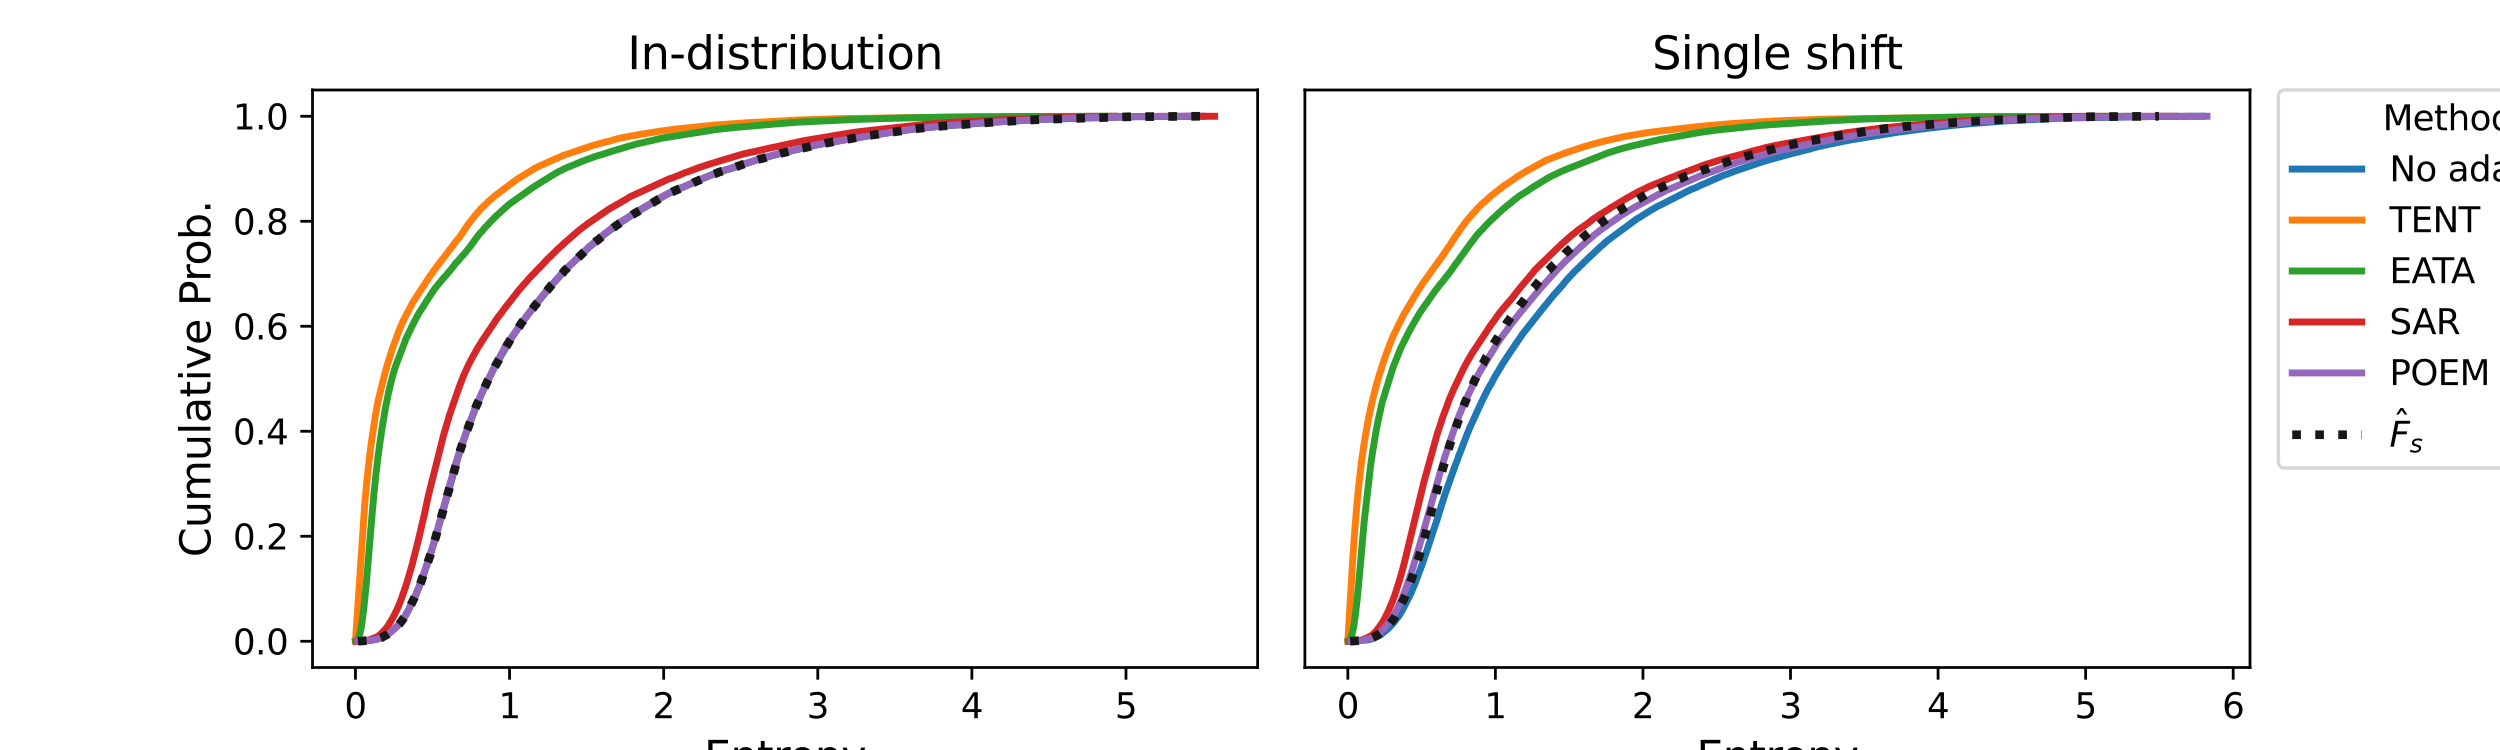 <?xml version="1.0" encoding="utf-8" standalone="no"?>
<!DOCTYPE svg PUBLIC "-//W3C//DTD SVG 1.1//EN"
  "http://www.w3.org/Graphics/SVG/1.1/DTD/svg11.dtd">
<svg xmlns:xlink="http://www.w3.org/1999/xlink" width="720pt" height="216pt" viewBox="0 0 720 216" xmlns="http://www.w3.org/2000/svg" version="1.1">
 <defs>
  <style type="text/css">*{stroke-linejoin: round; stroke-linecap: butt}</style>
 </defs>
 <g id="figure_1">
  <g id="patch_1">
   <path d="M 0 216 
L 720 216 
L 720 0 
L 0 0 
z
" style="fill: #ffffff"/>
  </g>
  <g id="axes_1">
   <g id="patch_2">
    <path d="M 90 192.24 
L 362.195 192.24 
L 362.195 25.92 
L 90 25.92 
z
" style="fill: #ffffff"/>
   </g>
   <g id="PolyCollection_1"/>
   <g id="PolyCollection_2"/>
   <g id="PolyCollection_3"/>
   <g id="PolyCollection_4"/>
   <g id="PolyCollection_5"/>
   <g id="PolyCollection_6"/>
   <g id="matplotlib.axis_1">
    <g id="xtick_1">
     <g id="line2d_1">
      <defs>
       <path id="mfbd54db95d" d="M 0 0 
L 0 3.5 
" style="stroke: #000000; stroke-width: 0.8"/>
      </defs>
      <g>
       <use xlink:href="#mfbd54db95d" x="102.372" y="192.24" style="stroke: #000000; stroke-width: 0.8"/>
      </g>
     </g>
     <g id="text_1">
      <!-- 0 -->
      <g transform="translate(99.191 206.838) scale(0.1 -0.1)">
       <defs>
        <path id="DejaVuSans-30" d="M 2034 4250 
Q 1547 4250 1301 3770 
Q 1056 3291 1056 2328 
Q 1056 1369 1301 889 
Q 1547 409 2034 409 
Q 2525 409 2770 889 
Q 3016 1369 3016 2328 
Q 3016 3291 2770 3770 
Q 2525 4250 2034 4250 
z
M 2034 4750 
Q 2819 4750 3233 4129 
Q 3647 3509 3647 2328 
Q 3647 1150 3233 529 
Q 2819 -91 2034 -91 
Q 1250 -91 836 529 
Q 422 1150 422 2328 
Q 422 3509 836 4129 
Q 1250 4750 2034 4750 
z
" transform="scale(0.016)"/>
       </defs>
       <use xlink:href="#DejaVuSans-30"/>
      </g>
     </g>
    </g>
    <g id="xtick_2">
     <g id="line2d_2">
      <g>
       <use xlink:href="#mfbd54db95d" x="146.754" y="192.24" style="stroke: #000000; stroke-width: 0.8"/>
      </g>
     </g>
     <g id="text_2">
      <!-- 1 -->
      <g transform="translate(143.573 206.838) scale(0.1 -0.1)">
       <defs>
        <path id="DejaVuSans-31" d="M 794 531 
L 1825 531 
L 1825 4091 
L 703 3866 
L 703 4441 
L 1819 4666 
L 2450 4666 
L 2450 531 
L 3481 531 
L 3481 0 
L 794 0 
L 794 531 
z
" transform="scale(0.016)"/>
       </defs>
       <use xlink:href="#DejaVuSans-31"/>
      </g>
     </g>
    </g>
    <g id="xtick_3">
     <g id="line2d_3">
      <g>
       <use xlink:href="#mfbd54db95d" x="191.137" y="192.24" style="stroke: #000000; stroke-width: 0.8"/>
      </g>
     </g>
     <g id="text_3">
      <!-- 2 -->
      <g transform="translate(187.955 206.838) scale(0.1 -0.1)">
       <defs>
        <path id="DejaVuSans-32" d="M 1228 531 
L 3431 531 
L 3431 0 
L 469 0 
L 469 531 
Q 828 903 1448 1529 
Q 2069 2156 2228 2338 
Q 2531 2678 2651 2914 
Q 2772 3150 2772 3378 
Q 2772 3750 2511 3984 
Q 2250 4219 1831 4219 
Q 1534 4219 1204 4116 
Q 875 4013 500 3803 
L 500 4441 
Q 881 4594 1212 4672 
Q 1544 4750 1819 4750 
Q 2544 4750 2975 4387 
Q 3406 4025 3406 3419 
Q 3406 3131 3298 2873 
Q 3191 2616 2906 2266 
Q 2828 2175 2409 1742 
Q 1991 1309 1228 531 
z
" transform="scale(0.016)"/>
       </defs>
       <use xlink:href="#DejaVuSans-32"/>
      </g>
     </g>
    </g>
    <g id="xtick_4">
     <g id="line2d_4">
      <g>
       <use xlink:href="#mfbd54db95d" x="235.519" y="192.24" style="stroke: #000000; stroke-width: 0.8"/>
      </g>
     </g>
     <g id="text_4">
      <!-- 3 -->
      <g transform="translate(232.337 206.838) scale(0.1 -0.1)">
       <defs>
        <path id="DejaVuSans-33" d="M 2597 2516 
Q 3050 2419 3304 2112 
Q 3559 1806 3559 1356 
Q 3559 666 3084 287 
Q 2609 -91 1734 -91 
Q 1441 -91 1130 -33 
Q 819 25 488 141 
L 488 750 
Q 750 597 1062 519 
Q 1375 441 1716 441 
Q 2309 441 2620 675 
Q 2931 909 2931 1356 
Q 2931 1769 2642 2001 
Q 2353 2234 1838 2234 
L 1294 2234 
L 1294 2753 
L 1863 2753 
Q 2328 2753 2575 2939 
Q 2822 3125 2822 3475 
Q 2822 3834 2567 4026 
Q 2313 4219 1838 4219 
Q 1578 4219 1281 4162 
Q 984 4106 628 3988 
L 628 4550 
Q 988 4650 1302 4700 
Q 1616 4750 1894 4750 
Q 2613 4750 3031 4423 
Q 3450 4097 3450 3541 
Q 3450 3153 3228 2886 
Q 3006 2619 2597 2516 
z
" transform="scale(0.016)"/>
       </defs>
       <use xlink:href="#DejaVuSans-33"/>
      </g>
     </g>
    </g>
    <g id="xtick_5">
     <g id="line2d_5">
      <g>
       <use xlink:href="#mfbd54db95d" x="279.901" y="192.24" style="stroke: #000000; stroke-width: 0.8"/>
      </g>
     </g>
     <g id="text_5">
      <!-- 4 -->
      <g transform="translate(276.72 206.838) scale(0.1 -0.1)">
       <defs>
        <path id="DejaVuSans-34" d="M 2419 4116 
L 825 1625 
L 2419 1625 
L 2419 4116 
z
M 2253 4666 
L 3047 4666 
L 3047 1625 
L 3713 1625 
L 3713 1100 
L 3047 1100 
L 3047 0 
L 2419 0 
L 2419 1100 
L 313 1100 
L 313 1709 
L 2253 4666 
z
" transform="scale(0.016)"/>
       </defs>
       <use xlink:href="#DejaVuSans-34"/>
      </g>
     </g>
    </g>
    <g id="xtick_6">
     <g id="line2d_6">
      <g>
       <use xlink:href="#mfbd54db95d" x="324.283" y="192.24" style="stroke: #000000; stroke-width: 0.8"/>
      </g>
     </g>
     <g id="text_6">
      <!-- 5 -->
      <g transform="translate(321.102 206.838) scale(0.1 -0.1)">
       <defs>
        <path id="DejaVuSans-35" d="M 691 4666 
L 3169 4666 
L 3169 4134 
L 1269 4134 
L 1269 2991 
Q 1406 3038 1543 3061 
Q 1681 3084 1819 3084 
Q 2600 3084 3056 2656 
Q 3513 2228 3513 1497 
Q 3513 744 3044 326 
Q 2575 -91 1722 -91 
Q 1428 -91 1123 -41 
Q 819 9 494 109 
L 494 744 
Q 775 591 1075 516 
Q 1375 441 1709 441 
Q 2250 441 2565 725 
Q 2881 1009 2881 1497 
Q 2881 1984 2565 2268 
Q 2250 2553 1709 2553 
Q 1456 2553 1204 2497 
Q 953 2441 691 2322 
L 691 4666 
z
" transform="scale(0.016)"/>
       </defs>
       <use xlink:href="#DejaVuSans-35"/>
      </g>
     </g>
    </g>
    <g id="text_7">
     <!-- Entropy -->
     <g transform="translate(202.788 222.036) scale(0.12 -0.12)">
      <defs>
       <path id="DejaVuSans-45" d="M 628 4666 
L 3578 4666 
L 3578 4134 
L 1259 4134 
L 1259 2753 
L 3481 2753 
L 3481 2222 
L 1259 2222 
L 1259 531 
L 3634 531 
L 3634 0 
L 628 0 
L 628 4666 
z
" transform="scale(0.016)"/>
       <path id="DejaVuSans-6e" d="M 3513 2113 
L 3513 0 
L 2938 0 
L 2938 2094 
Q 2938 2591 2744 2837 
Q 2550 3084 2163 3084 
Q 1697 3084 1428 2787 
Q 1159 2491 1159 1978 
L 1159 0 
L 581 0 
L 581 3500 
L 1159 3500 
L 1159 2956 
Q 1366 3272 1645 3428 
Q 1925 3584 2291 3584 
Q 2894 3584 3203 3211 
Q 3513 2838 3513 2113 
z
" transform="scale(0.016)"/>
       <path id="DejaVuSans-74" d="M 1172 4494 
L 1172 3500 
L 2356 3500 
L 2356 3053 
L 1172 3053 
L 1172 1153 
Q 1172 725 1289 603 
Q 1406 481 1766 481 
L 2356 481 
L 2356 0 
L 1766 0 
Q 1100 0 847 248 
Q 594 497 594 1153 
L 594 3053 
L 172 3053 
L 172 3500 
L 594 3500 
L 594 4494 
L 1172 4494 
z
" transform="scale(0.016)"/>
       <path id="DejaVuSans-72" d="M 2631 2963 
Q 2534 3019 2420 3045 
Q 2306 3072 2169 3072 
Q 1681 3072 1420 2755 
Q 1159 2438 1159 1844 
L 1159 0 
L 581 0 
L 581 3500 
L 1159 3500 
L 1159 2956 
Q 1341 3275 1631 3429 
Q 1922 3584 2338 3584 
Q 2397 3584 2469 3576 
Q 2541 3569 2628 3553 
L 2631 2963 
z
" transform="scale(0.016)"/>
       <path id="DejaVuSans-6f" d="M 1959 3097 
Q 1497 3097 1228 2736 
Q 959 2375 959 1747 
Q 959 1119 1226 758 
Q 1494 397 1959 397 
Q 2419 397 2687 759 
Q 2956 1122 2956 1747 
Q 2956 2369 2687 2733 
Q 2419 3097 1959 3097 
z
M 1959 3584 
Q 2709 3584 3137 3096 
Q 3566 2609 3566 1747 
Q 3566 888 3137 398 
Q 2709 -91 1959 -91 
Q 1206 -91 779 398 
Q 353 888 353 1747 
Q 353 2609 779 3096 
Q 1206 3584 1959 3584 
z
" transform="scale(0.016)"/>
       <path id="DejaVuSans-70" d="M 1159 525 
L 1159 -1331 
L 581 -1331 
L 581 3500 
L 1159 3500 
L 1159 2969 
Q 1341 3281 1617 3432 
Q 1894 3584 2278 3584 
Q 2916 3584 3314 3078 
Q 3713 2572 3713 1747 
Q 3713 922 3314 415 
Q 2916 -91 2278 -91 
Q 1894 -91 1617 61 
Q 1341 213 1159 525 
z
M 3116 1747 
Q 3116 2381 2855 2742 
Q 2594 3103 2138 3103 
Q 1681 3103 1420 2742 
Q 1159 2381 1159 1747 
Q 1159 1113 1420 752 
Q 1681 391 2138 391 
Q 2594 391 2855 752 
Q 3116 1113 3116 1747 
z
" transform="scale(0.016)"/>
       <path id="DejaVuSans-79" d="M 2059 -325 
Q 1816 -950 1584 -1140 
Q 1353 -1331 966 -1331 
L 506 -1331 
L 506 -850 
L 844 -850 
Q 1081 -850 1212 -737 
Q 1344 -625 1503 -206 
L 1606 56 
L 191 3500 
L 800 3500 
L 1894 763 
L 2988 3500 
L 3597 3500 
L 2059 -325 
z
" transform="scale(0.016)"/>
      </defs>
      <use xlink:href="#DejaVuSans-45"/>
      <use xlink:href="#DejaVuSans-6e" x="63.184"/>
      <use xlink:href="#DejaVuSans-74" x="126.562"/>
      <use xlink:href="#DejaVuSans-72" x="165.771"/>
      <use xlink:href="#DejaVuSans-6f" x="204.635"/>
      <use xlink:href="#DejaVuSans-70" x="265.816"/>
      <use xlink:href="#DejaVuSans-79" x="329.293"/>
     </g>
    </g>
   </g>
   <g id="matplotlib.axis_2">
    <g id="ytick_1">
     <g id="line2d_7">
      <defs>
       <path id="m080d22a64a" d="M 0 0 
L -3.5 0 
" style="stroke: #000000; stroke-width: 0.8"/>
      </defs>
      <g>
       <use xlink:href="#m080d22a64a" x="90" y="184.684" style="stroke: #000000; stroke-width: 0.8"/>
      </g>
     </g>
     <g id="text_8">
      <!-- 0.0 -->
      <g transform="translate(67.097 188.483) scale(0.1 -0.1)">
       <defs>
        <path id="DejaVuSans-2e" d="M 684 794 
L 1344 794 
L 1344 0 
L 684 0 
L 684 794 
z
" transform="scale(0.016)"/>
       </defs>
       <use xlink:href="#DejaVuSans-30"/>
       <use xlink:href="#DejaVuSans-2e" x="63.623"/>
       <use xlink:href="#DejaVuSans-30" x="95.41"/>
      </g>
     </g>
    </g>
    <g id="ytick_2">
     <g id="line2d_8">
      <g>
       <use xlink:href="#m080d22a64a" x="90" y="154.443" style="stroke: #000000; stroke-width: 0.8"/>
      </g>
     </g>
     <g id="text_9">
      <!-- 0.2 -->
      <g transform="translate(67.097 158.242) scale(0.1 -0.1)">
       <use xlink:href="#DejaVuSans-30"/>
       <use xlink:href="#DejaVuSans-2e" x="63.623"/>
       <use xlink:href="#DejaVuSans-32" x="95.41"/>
      </g>
     </g>
    </g>
    <g id="ytick_3">
     <g id="line2d_9">
      <g>
       <use xlink:href="#m080d22a64a" x="90" y="124.202" style="stroke: #000000; stroke-width: 0.8"/>
      </g>
     </g>
     <g id="text_10">
      <!-- 0.4 -->
      <g transform="translate(67.097 128.002) scale(0.1 -0.1)">
       <use xlink:href="#DejaVuSans-30"/>
       <use xlink:href="#DejaVuSans-2e" x="63.623"/>
       <use xlink:href="#DejaVuSans-34" x="95.41"/>
      </g>
     </g>
    </g>
    <g id="ytick_4">
     <g id="line2d_10">
      <g>
       <use xlink:href="#m080d22a64a" x="90" y="93.962" style="stroke: #000000; stroke-width: 0.8"/>
      </g>
     </g>
     <g id="text_11">
      <!-- 0.6 -->
      <g transform="translate(67.097 97.761) scale(0.1 -0.1)">
       <defs>
        <path id="DejaVuSans-36" d="M 2113 2584 
Q 1688 2584 1439 2293 
Q 1191 2003 1191 1497 
Q 1191 994 1439 701 
Q 1688 409 2113 409 
Q 2538 409 2786 701 
Q 3034 994 3034 1497 
Q 3034 2003 2786 2293 
Q 2538 2584 2113 2584 
z
M 3366 4563 
L 3366 3988 
Q 3128 4100 2886 4159 
Q 2644 4219 2406 4219 
Q 1781 4219 1451 3797 
Q 1122 3375 1075 2522 
Q 1259 2794 1537 2939 
Q 1816 3084 2150 3084 
Q 2853 3084 3261 2657 
Q 3669 2231 3669 1497 
Q 3669 778 3244 343 
Q 2819 -91 2113 -91 
Q 1303 -91 875 529 
Q 447 1150 447 2328 
Q 447 3434 972 4092 
Q 1497 4750 2381 4750 
Q 2619 4750 2861 4703 
Q 3103 4656 3366 4563 
z
" transform="scale(0.016)"/>
       </defs>
       <use xlink:href="#DejaVuSans-30"/>
       <use xlink:href="#DejaVuSans-2e" x="63.623"/>
       <use xlink:href="#DejaVuSans-36" x="95.41"/>
      </g>
     </g>
    </g>
    <g id="ytick_5">
     <g id="line2d_11">
      <g>
       <use xlink:href="#m080d22a64a" x="90" y="63.721" style="stroke: #000000; stroke-width: 0.8"/>
      </g>
     </g>
     <g id="text_12">
      <!-- 0.8 -->
      <g transform="translate(67.097 67.52) scale(0.1 -0.1)">
       <defs>
        <path id="DejaVuSans-38" d="M 2034 2216 
Q 1584 2216 1326 1975 
Q 1069 1734 1069 1313 
Q 1069 891 1326 650 
Q 1584 409 2034 409 
Q 2484 409 2743 651 
Q 3003 894 3003 1313 
Q 3003 1734 2745 1975 
Q 2488 2216 2034 2216 
z
M 1403 2484 
Q 997 2584 770 2862 
Q 544 3141 544 3541 
Q 544 4100 942 4425 
Q 1341 4750 2034 4750 
Q 2731 4750 3128 4425 
Q 3525 4100 3525 3541 
Q 3525 3141 3298 2862 
Q 3072 2584 2669 2484 
Q 3125 2378 3379 2068 
Q 3634 1759 3634 1313 
Q 3634 634 3220 271 
Q 2806 -91 2034 -91 
Q 1263 -91 848 271 
Q 434 634 434 1313 
Q 434 1759 690 2068 
Q 947 2378 1403 2484 
z
M 1172 3481 
Q 1172 3119 1398 2916 
Q 1625 2713 2034 2713 
Q 2441 2713 2670 2916 
Q 2900 3119 2900 3481 
Q 2900 3844 2670 4047 
Q 2441 4250 2034 4250 
Q 1625 4250 1398 4047 
Q 1172 3844 1172 3481 
z
" transform="scale(0.016)"/>
       </defs>
       <use xlink:href="#DejaVuSans-30"/>
       <use xlink:href="#DejaVuSans-2e" x="63.623"/>
       <use xlink:href="#DejaVuSans-38" x="95.41"/>
      </g>
     </g>
    </g>
    <g id="ytick_6">
     <g id="line2d_12">
      <g>
       <use xlink:href="#m080d22a64a" x="90" y="33.48" style="stroke: #000000; stroke-width: 0.8"/>
      </g>
     </g>
     <g id="text_13">
      <!-- 1.0 -->
      <g transform="translate(67.097 37.279) scale(0.1 -0.1)">
       <use xlink:href="#DejaVuSans-31"/>
       <use xlink:href="#DejaVuSans-2e" x="63.623"/>
       <use xlink:href="#DejaVuSans-30" x="95.41"/>
      </g>
     </g>
    </g>
    <g id="text_14">
     <!-- Cumulative Prob. -->
     <g transform="translate(60.601 160.463) rotate(-90) scale(0.12 -0.12)">
      <defs>
       <path id="DejaVuSans-43" d="M 4122 4306 
L 4122 3641 
Q 3803 3938 3442 4084 
Q 3081 4231 2675 4231 
Q 1875 4231 1450 3742 
Q 1025 3253 1025 2328 
Q 1025 1406 1450 917 
Q 1875 428 2675 428 
Q 3081 428 3442 575 
Q 3803 722 4122 1019 
L 4122 359 
Q 3791 134 3420 21 
Q 3050 -91 2638 -91 
Q 1578 -91 968 557 
Q 359 1206 359 2328 
Q 359 3453 968 4101 
Q 1578 4750 2638 4750 
Q 3056 4750 3426 4639 
Q 3797 4528 4122 4306 
z
" transform="scale(0.016)"/>
       <path id="DejaVuSans-75" d="M 544 1381 
L 544 3500 
L 1119 3500 
L 1119 1403 
Q 1119 906 1312 657 
Q 1506 409 1894 409 
Q 2359 409 2629 706 
Q 2900 1003 2900 1516 
L 2900 3500 
L 3475 3500 
L 3475 0 
L 2900 0 
L 2900 538 
Q 2691 219 2414 64 
Q 2138 -91 1772 -91 
Q 1169 -91 856 284 
Q 544 659 544 1381 
z
M 1991 3584 
L 1991 3584 
z
" transform="scale(0.016)"/>
       <path id="DejaVuSans-6d" d="M 3328 2828 
Q 3544 3216 3844 3400 
Q 4144 3584 4550 3584 
Q 5097 3584 5394 3201 
Q 5691 2819 5691 2113 
L 5691 0 
L 5113 0 
L 5113 2094 
Q 5113 2597 4934 2840 
Q 4756 3084 4391 3084 
Q 3944 3084 3684 2787 
Q 3425 2491 3425 1978 
L 3425 0 
L 2847 0 
L 2847 2094 
Q 2847 2600 2669 2842 
Q 2491 3084 2119 3084 
Q 1678 3084 1418 2786 
Q 1159 2488 1159 1978 
L 1159 0 
L 581 0 
L 581 3500 
L 1159 3500 
L 1159 2956 
Q 1356 3278 1631 3431 
Q 1906 3584 2284 3584 
Q 2666 3584 2933 3390 
Q 3200 3197 3328 2828 
z
" transform="scale(0.016)"/>
       <path id="DejaVuSans-6c" d="M 603 4863 
L 1178 4863 
L 1178 0 
L 603 0 
L 603 4863 
z
" transform="scale(0.016)"/>
       <path id="DejaVuSans-61" d="M 2194 1759 
Q 1497 1759 1228 1600 
Q 959 1441 959 1056 
Q 959 750 1161 570 
Q 1363 391 1709 391 
Q 2188 391 2477 730 
Q 2766 1069 2766 1631 
L 2766 1759 
L 2194 1759 
z
M 3341 1997 
L 3341 0 
L 2766 0 
L 2766 531 
Q 2569 213 2275 61 
Q 1981 -91 1556 -91 
Q 1019 -91 701 211 
Q 384 513 384 1019 
Q 384 1609 779 1909 
Q 1175 2209 1959 2209 
L 2766 2209 
L 2766 2266 
Q 2766 2663 2505 2880 
Q 2244 3097 1772 3097 
Q 1472 3097 1187 3025 
Q 903 2953 641 2809 
L 641 3341 
Q 956 3463 1253 3523 
Q 1550 3584 1831 3584 
Q 2591 3584 2966 3190 
Q 3341 2797 3341 1997 
z
" transform="scale(0.016)"/>
       <path id="DejaVuSans-69" d="M 603 3500 
L 1178 3500 
L 1178 0 
L 603 0 
L 603 3500 
z
M 603 4863 
L 1178 4863 
L 1178 4134 
L 603 4134 
L 603 4863 
z
" transform="scale(0.016)"/>
       <path id="DejaVuSans-76" d="M 191 3500 
L 800 3500 
L 1894 563 
L 2988 3500 
L 3597 3500 
L 2284 0 
L 1503 0 
L 191 3500 
z
" transform="scale(0.016)"/>
       <path id="DejaVuSans-65" d="M 3597 1894 
L 3597 1613 
L 953 1613 
Q 991 1019 1311 708 
Q 1631 397 2203 397 
Q 2534 397 2845 478 
Q 3156 559 3463 722 
L 3463 178 
Q 3153 47 2828 -22 
Q 2503 -91 2169 -91 
Q 1331 -91 842 396 
Q 353 884 353 1716 
Q 353 2575 817 3079 
Q 1281 3584 2069 3584 
Q 2775 3584 3186 3129 
Q 3597 2675 3597 1894 
z
M 3022 2063 
Q 3016 2534 2758 2815 
Q 2500 3097 2075 3097 
Q 1594 3097 1305 2825 
Q 1016 2553 972 2059 
L 3022 2063 
z
" transform="scale(0.016)"/>
       <path id="DejaVuSans-20" transform="scale(0.016)"/>
       <path id="DejaVuSans-50" d="M 1259 4147 
L 1259 2394 
L 2053 2394 
Q 2494 2394 2734 2622 
Q 2975 2850 2975 3272 
Q 2975 3691 2734 3919 
Q 2494 4147 2053 4147 
L 1259 4147 
z
M 628 4666 
L 2053 4666 
Q 2838 4666 3239 4311 
Q 3641 3956 3641 3272 
Q 3641 2581 3239 2228 
Q 2838 1875 2053 1875 
L 1259 1875 
L 1259 0 
L 628 0 
L 628 4666 
z
" transform="scale(0.016)"/>
       <path id="DejaVuSans-62" d="M 3116 1747 
Q 3116 2381 2855 2742 
Q 2594 3103 2138 3103 
Q 1681 3103 1420 2742 
Q 1159 2381 1159 1747 
Q 1159 1113 1420 752 
Q 1681 391 2138 391 
Q 2594 391 2855 752 
Q 3116 1113 3116 1747 
z
M 1159 2969 
Q 1341 3281 1617 3432 
Q 1894 3584 2278 3584 
Q 2916 3584 3314 3078 
Q 3713 2572 3713 1747 
Q 3713 922 3314 415 
Q 2916 -91 2278 -91 
Q 1894 -91 1617 61 
Q 1341 213 1159 525 
L 1159 0 
L 581 0 
L 581 4863 
L 1159 4863 
L 1159 2969 
z
" transform="scale(0.016)"/>
      </defs>
      <use xlink:href="#DejaVuSans-43"/>
      <use xlink:href="#DejaVuSans-75" x="69.824"/>
      <use xlink:href="#DejaVuSans-6d" x="133.203"/>
      <use xlink:href="#DejaVuSans-75" x="230.615"/>
      <use xlink:href="#DejaVuSans-6c" x="293.994"/>
      <use xlink:href="#DejaVuSans-61" x="321.777"/>
      <use xlink:href="#DejaVuSans-74" x="383.057"/>
      <use xlink:href="#DejaVuSans-69" x="422.266"/>
      <use xlink:href="#DejaVuSans-76" x="450.049"/>
      <use xlink:href="#DejaVuSans-65" x="509.229"/>
      <use xlink:href="#DejaVuSans-20" x="570.752"/>
      <use xlink:href="#DejaVuSans-50" x="602.539"/>
      <use xlink:href="#DejaVuSans-72" x="661.092"/>
      <use xlink:href="#DejaVuSans-6f" x="699.955"/>
      <use xlink:href="#DejaVuSans-62" x="761.137"/>
      <use xlink:href="#DejaVuSans-2e" x="824.613"/>
     </g>
    </g>
   </g>
   <g id="line2d_13">
    <path d="M 103.071 184.68 
L 106.769 184.414 
L 107.33 184.329 
L 108.55 184.079 
L 109.655 183.716 
L 109.929 183.595 
L 110.551 183.277 
L 110.663 183.192 
L 111.052 182.987 
L 111.171 182.906 
L 111.483 182.769 
L 112.221 182.289 
L 114.698 180.055 
L 114.819 179.91 
L 115.127 179.583 
L 115.268 179.402 
L 116.543 177.64 
L 116.835 177.168 
L 116.976 176.922 
L 117.171 176.543 
L 117.346 176.221 
L 117.456 176.007 
L 117.549 175.874 
L 117.971 175.043 
L 118.074 174.834 
L 118.187 174.567 
L 118.26 174.402 
L 118.417 174.067 
L 119.912 170.971 
L 120.033 170.66 
L 120.116 170.455 
L 120.233 170.14 
L 120.314 169.975 
L 120.583 169.334 
L 121.232 167.673 
L 123.8 160.229 
L 123.953 159.77 
L 124.228 158.858 
L 124.471 158.048 
L 124.728 157.189 
L 124.913 156.564 
L 125.001 156.266 
L 125.546 154.463 
L 125.66 154.008 
L 125.919 153.145 
L 126.061 152.669 
L 126.128 152.407 
L 126.298 151.726 
L 132.137 130.952 
L 132.238 130.654 
L 132.355 130.331 
L 132.446 130.025 
L 132.563 129.618 
L 133.433 127.069 
L 133.532 126.843 
L 133.683 126.376 
L 133.744 126.186 
L 133.894 125.771 
L 134.063 125.267 
L 134.501 123.965 
L 134.654 123.618 
L 136.179 119.489 
L 136.282 119.215 
L 136.625 118.388 
L 136.722 118.134 
L 136.977 117.376 
L 137.086 117.13 
L 137.323 116.554 
L 137.447 116.32 
L 137.57 116.017 
L 137.681 115.775 
L 137.961 115.195 
L 138.077 114.904 
L 138.413 114.142 
L 138.607 113.658 
L 138.957 112.9 
L 139.11 112.574 
L 139.221 112.288 
L 139.355 112.029 
L 139.682 111.332 
L 140.026 110.622 
L 140.146 110.372 
L 140.292 110.001 
L 140.41 109.747 
L 140.912 108.788 
L 141.008 108.614 
L 142.136 106.328 
L 142.267 106.034 
L 142.354 105.893 
L 142.55 105.526 
L 142.692 105.324 
L 142.968 104.832 
L 146.877 97.986 
L 147.017 97.776 
L 147.247 97.425 
L 147.499 97.074 
L 147.641 96.873 
L 147.918 96.401 
L 148.04 96.216 
L 148.187 96.034 
L 148.344 95.796 
L 149.057 94.748 
L 149.19 94.587 
L 149.799 93.631 
L 149.918 93.466 
L 150.036 93.236 
L 153.489 88.78 
L 153.804 88.341 
L 153.92 88.184 
L 154.898 87.006 
L 155.007 86.869 
L 155.25 86.563 
L 155.398 86.373 
L 156.111 85.478 
L 156.264 85.305 
L 156.494 85.047 
L 156.663 84.869 
L 157.097 84.248 
L 158.679 82.321 
L 158.844 82.095 
L 158.997 81.946 
L 159.308 81.607 
L 159.425 81.462 
L 159.633 81.256 
L 159.791 81.075 
L 159.919 80.894 
L 160.121 80.748 
L 161.662 79.023 
L 161.793 78.882 
L 162.136 78.531 
L 162.392 78.172 
L 162.584 77.918 
L 162.78 77.769 
L 162.906 77.648 
L 163.201 77.361 
L 163.575 76.938 
L 163.761 76.761 
L 163.963 76.547 
L 164.821 75.845 
L 165.028 75.652 
L 165.833 74.845 
L 166.31 74.39 
L 168.314 72.466 
L 168.512 72.321 
L 168.779 72.059 
L 169.049 71.777 
L 169.259 71.575 
L 169.737 71.104 
L 169.873 71.003 
L 170.465 70.559 
L 170.594 70.446 
L 170.987 70.079 
L 171.086 69.979 
L 171.237 69.829 
L 171.44 69.668 
L 171.751 69.45 
L 172.002 69.261 
L 172.247 69.092 
L 173.245 68.217 
L 173.406 68.08 
L 173.597 67.858 
L 173.818 67.705 
L 173.982 67.571 
L 177.558 64.914 
L 177.808 64.741 
L 182.808 61.435 
L 183.139 61.257 
L 191.595 56.233 
L 191.895 56.064 
L 192.008 56.007 
L 192.427 55.802 
L 192.532 55.713 
L 192.886 55.568 
L 193.522 55.318 
L 193.632 55.261 
L 194.138 55.036 
L 194.332 54.915 
L 195.167 54.6 
L 195.432 54.475 
L 198.251 53.266 
L 198.423 53.181 
L 199.157 52.899 
L 199.443 52.782 
L 199.694 52.649 
L 202.693 51.29 
L 203.239 51.072 
L 203.931 50.77 
L 204.297 50.641 
L 204.464 50.556 
L 204.873 50.411 
L 205.92 50.044 
L 207.12 49.552 
L 207.251 49.516 
L 207.827 49.334 
L 208.813 49.016 
L 210.36 48.621 
L 210.461 48.588 
L 211.137 48.358 
L 211.482 48.238 
L 211.86 48.092 
L 213.683 47.443 
L 213.835 47.387 
L 214.463 47.193 
L 214.705 47.113 
L 218.805 45.806 
L 218.952 45.75 
L 219.742 45.592 
L 220.409 45.395 
L 221.099 45.193 
L 222.132 44.903 
L 222.615 44.754 
L 223.238 44.617 
L 223.872 44.459 
L 224.125 44.379 
L 224.614 44.23 
L 224.764 44.185 
L 225.022 44.125 
L 226.267 43.851 
L 229.016 43.173 
L 229.757 43.024 
L 230.205 42.899 
L 231.322 42.645 
L 233.093 42.238 
L 233.201 42.201 
L 236.583 41.488 
L 237.527 41.322 
L 237.694 41.266 
L 238.846 41.068 
L 239.706 40.891 
L 239.806 40.843 
L 241.094 40.649 
L 241.156 40.625 
L 242.146 40.476 
L 242.332 40.415 
L 243.643 40.185 
L 244.723 40 
L 245.893 39.782 
L 245.995 39.758 
L 247.047 39.564 
L 247.499 39.484 
L 248.459 39.323 
L 251.062 38.903 
L 252.3 38.742 
L 252.887 38.673 
L 255.231 38.339 
L 255.397 38.302 
L 256.472 38.137 
L 264.398 37.004 
L 269.17 36.544 
L 269.69 36.456 
L 272.904 36.194 
L 273.406 36.153 
L 277.726 35.851 
L 277.83 35.827 
L 279.237 35.714 
L 281.364 35.553 
L 281.786 35.508 
L 284.79 35.29 
L 285.302 35.242 
L 295.901 34.609 
L 295.979 34.597 
L 299.888 34.419 
L 300.194 34.391 
L 325.799 33.613 
L 346.328 33.48 
L 346.328 33.48 
" clip-path="url(#p3d1b2c7f86)" style="fill: none; stroke: #1f77b4; stroke-width: 2; stroke-linecap: square"/>
   </g>
   <g id="line2d_14">
    <path d="M 102.373 184.68 
L 105.077 144.742 
L 105.748 137.807 
L 105.816 137.089 
L 105.977 135.569 
L 106.01 135.234 
L 106.202 133.617 
L 106.46 131.347 
L 106.548 130.609 
L 106.676 129.65 
L 106.712 129.351 
L 106.822 128.444 
L 107.065 126.646 
L 107.197 125.735 
L 107.333 124.811 
L 107.537 123.497 
L 107.597 123.069 
L 107.715 122.283 
L 107.803 121.711 
L 108.108 119.755 
L 108.611 116.928 
L 108.679 116.606 
L 108.967 115.211 
L 109.225 114.11 
L 109.257 113.941 
L 109.388 113.433 
L 109.969 111.009 
L 110.126 110.36 
L 110.261 109.905 
L 110.472 109.05 
L 111.169 106.405 
L 111.624 104.812 
L 111.77 104.344 
L 111.888 103.937 
L 112.225 102.941 
L 112.345 102.477 
L 113.05 100.288 
L 113.113 100.119 
L 113.207 99.844 
L 113.515 99.026 
L 113.579 98.836 
L 114.435 96.526 
L 114.661 95.869 
L 114.773 95.599 
L 114.908 95.268 
L 115.082 94.804 
L 115.353 94.143 
L 115.523 93.74 
L 115.638 93.49 
L 115.944 92.804 
L 116.046 92.611 
L 116.191 92.292 
L 116.251 92.139 
L 118.573 87.716 
L 118.649 87.555 
L 118.844 87.204 
L 118.994 86.934 
L 119.218 86.567 
L 123.674 79.744 
L 123.803 79.543 
L 123.973 79.321 
L 124.325 78.861 
L 124.705 78.269 
L 124.814 78.115 
L 126.879 75.337 
L 127 75.188 
L 127.111 75.063 
L 127.558 74.499 
L 127.698 74.333 
L 128.182 73.68 
L 128.392 73.438 
L 128.521 73.237 
L 128.723 72.979 
L 129.133 72.43 
L 129.281 72.208 
L 129.4 72.015 
L 129.71 71.664 
L 129.859 71.479 
L 130.008 71.297 
L 130.386 70.777 
L 130.55 70.563 
L 130.779 70.289 
L 131.054 69.813 
L 131.169 69.676 
L 131.315 69.491 
L 131.556 69.249 
L 131.77 68.979 
L 131.934 68.793 
L 132.094 68.596 
L 132.242 68.434 
L 132.362 68.257 
L 132.604 67.93 
L 132.71 67.777 
L 132.865 67.563 
L 133.128 67.233 
L 133.397 66.741 
L 133.512 66.551 
L 133.687 66.297 
L 134.403 65.229 
L 134.564 64.975 
L 134.861 64.58 
L 135.551 63.713 
L 135.687 63.535 
L 136.252 62.822 
L 136.431 62.616 
L 136.545 62.447 
L 136.822 62.052 
L 136.967 61.878 
L 138.33 60.334 
L 138.45 60.169 
L 138.567 60.031 
L 138.78 59.834 
L 138.893 59.721 
L 139.636 59.068 
L 139.839 58.834 
L 140.039 58.673 
L 140.155 58.552 
L 140.313 58.394 
L 140.471 58.197 
L 140.753 57.975 
L 140.856 57.886 
L 141.039 57.713 
L 142.141 56.753 
L 142.345 56.576 
L 142.497 56.443 
L 147.645 52.544 
L 147.907 52.378 
L 148.031 52.294 
L 148.807 51.729 
L 149.418 51.286 
L 149.549 51.201 
L 150.106 50.879 
L 150.225 50.818 
L 150.748 50.516 
L 150.859 50.427 
L 151.389 50.1 
L 151.743 49.871 
L 153.643 48.737 
L 153.75 48.657 
L 154.066 48.447 
L 154.399 48.282 
L 154.818 48.092 
L 154.926 48.024 
L 160.027 45.717 
L 160.484 45.572 
L 160.656 45.496 
L 160.921 45.359 
L 161.018 45.302 
L 161.444 45.117 
L 161.954 44.867 
L 170.702 41.915 
L 171.1 41.77 
L 171.84 41.605 
L 172.201 41.476 
L 172.525 41.411 
L 173.28 41.218 
L 173.456 41.153 
L 174.97 40.754 
L 175.088 40.73 
L 176.208 40.468 
L 176.383 40.383 
L 177.591 40.036 
L 178.282 39.867 
L 178.866 39.734 
L 179.612 39.577 
L 181.411 39.246 
L 181.524 39.202 
L 183.104 38.952 
L 184.058 38.758 
L 184.204 38.718 
L 189.27 37.915 
L 189.387 37.875 
L 190.652 37.718 
L 193.738 37.298 
L 195.055 37.137 
L 202.487 36.355 
L 204.554 36.157 
L 205.899 36.008 
L 215.774 35.315 
L 219.387 35.141 
L 230.426 34.54 
L 235.921 34.355 
L 242.05 34.161 
L 280.545 33.641 
L 321.156 33.48 
L 321.156 33.48 
" clip-path="url(#p3d1b2c7f86)" style="fill: none; stroke: #ff7f0e; stroke-width: 2; stroke-linecap: square"/>
   </g>
   <g id="line2d_15">
    <path d="M 102.402 184.68 
L 102.511 184.648 
L 103.11 184.047 
L 103.252 183.732 
L 103.617 182.628 
L 103.739 182.14 
L 104.041 180.664 
L 104.139 180.039 
L 104.252 179.253 
L 104.334 178.684 
L 104.747 175.402 
L 104.861 174.305 
L 105.022 172.801 
L 105.385 169.08 
L 105.573 167.08 
L 105.818 164.229 
L 105.961 162.455 
L 106.059 161.29 
L 106.2 159.624 
L 106.309 158.302 
L 106.774 152.717 
L 106.932 150.935 
L 107.056 149.403 
L 107.338 146.141 
L 107.729 141.851 
L 107.774 141.488 
L 107.908 140.125 
L 107.986 139.367 
L 108.169 137.512 
L 108.519 134.521 
L 108.715 132.908 
L 108.801 132.154 
L 109.23 128.888 
L 109.286 128.46 
L 109.445 127.323 
L 109.485 127.009 
L 109.715 125.521 
L 109.776 125.081 
L 109.888 124.271 
L 110.061 123.174 
L 110.097 122.969 
L 110.476 120.69 
L 110.577 120.074 
L 110.732 119.122 
L 110.807 118.614 
L 111.024 117.461 
L 111.104 116.989 
L 111.237 116.352 
L 111.489 115.207 
L 111.713 113.993 
L 111.784 113.646 
L 111.897 113.106 
L 111.962 112.832 
L 112.201 111.824 
L 112.399 110.941 
L 112.62 110.058 
L 112.711 109.695 
L 112.861 109.106 
L 113.444 107.058 
L 113.495 106.868 
L 113.813 105.812 
L 113.932 105.457 
L 116.985 97.421 
L 117.089 97.216 
L 118.869 93.546 
L 119.115 93.079 
L 119.264 92.72 
L 119.857 91.655 
L 120.004 91.369 
L 120.24 90.958 
L 120.381 90.651 
L 120.621 90.224 
L 121.034 89.595 
L 121.552 88.772 
L 121.873 88.309 
L 121.942 88.159 
L 122.173 87.748 
L 122.729 86.897 
L 124.958 83.478 
L 125.095 83.321 
L 125.259 83.063 
L 125.726 82.514 
L 125.901 82.329 
L 126.044 82.139 
L 127.664 80.148 
L 127.812 79.998 
L 128.317 79.45 
L 128.484 79.269 
L 130.153 77.265 
L 130.695 76.571 
L 130.792 76.422 
L 130.911 76.269 
L 131.139 75.918 
L 131.582 75.45 
L 131.705 75.362 
L 131.929 75.152 
L 132.052 74.978 
L 132.174 74.825 
L 132.289 74.696 
L 132.593 74.337 
L 132.731 74.156 
L 132.941 73.946 
L 133.408 73.434 
L 133.66 73.156 
L 133.823 73.003 
L 133.932 72.829 
L 134.125 72.591 
L 134.304 72.35 
L 134.628 71.966 
L 134.943 71.547 
L 135.137 71.341 
L 135.281 71.172 
L 135.595 70.793 
L 135.97 70.241 
L 136.073 70.1 
L 136.281 69.801 
L 136.48 69.547 
L 136.607 69.37 
L 136.748 69.112 
L 137.001 68.773 
L 137.158 68.604 
L 137.492 68.128 
L 137.706 67.85 
L 137.833 67.676 
L 137.988 67.483 
L 138.147 67.305 
L 138.34 67.071 
L 138.527 66.894 
L 138.687 66.721 
L 138.937 66.438 
L 139.339 65.938 
L 139.47 65.773 
L 141.344 63.781 
L 141.509 63.636 
L 141.819 63.297 
L 142.272 62.822 
L 142.424 62.685 
L 142.801 62.306 
L 142.948 62.144 
L 143.401 61.737 
L 143.704 61.503 
L 143.939 61.229 
L 144.127 61.08 
L 146.312 59.12 
L 146.436 58.995 
L 146.729 58.781 
L 147.046 58.54 
L 147.357 58.31 
L 153.398 54.028 
L 153.667 53.85 
L 153.816 53.766 
L 154.086 53.604 
L 154.183 53.52 
L 154.403 53.37 
L 159.03 50.504 
L 159.391 50.314 
L 159.868 50.004 
L 160.146 49.854 
L 160.539 49.637 
L 160.696 49.528 
L 160.932 49.379 
L 161.092 49.314 
L 161.852 48.975 
L 162.081 48.846 
L 162.415 48.669 
L 162.632 48.548 
L 163.312 48.262 
L 163.547 48.161 
L 165.601 47.33 
L 165.868 47.209 
L 166.337 47.024 
L 166.472 46.959 
L 167.437 46.536 
L 168.164 46.294 
L 168.525 46.145 
L 168.856 45.996 
L 169.343 45.851 
L 169.651 45.713 
L 171.259 45.137 
L 172.457 44.742 
L 173.569 44.455 
L 173.75 44.371 
L 176.412 43.5 
L 176.971 43.347 
L 177.128 43.286 
L 178.896 42.794 
L 179.224 42.661 
L 179.89 42.484 
L 180.025 42.435 
L 181.308 42.036 
L 181.921 41.895 
L 182.443 41.718 
L 183.215 41.512 
L 183.731 41.363 
L 185.484 40.988 
L 185.582 40.972 
L 189.991 39.935 
L 190.66 39.794 
L 191.583 39.645 
L 191.66 39.625 
L 192.903 39.419 
L 204.498 37.597 
L 205.475 37.419 
L 205.923 37.347 
L 207.608 37.157 
L 208.472 37.044 
L 211.614 36.722 
L 222.82 35.742 
L 224.54 35.597 
L 227.472 35.363 
L 229.626 35.194 
L 230.049 35.173 
L 244.77 34.472 
L 248.553 34.335 
L 249.44 34.303 
L 254.631 34.133 
L 254.864 34.113 
L 261.01 33.968 
L 264.953 33.883 
L 273.918 33.738 
L 293.923 33.565 
L 320.964 33.48 
L 320.964 33.48 
" clip-path="url(#p3d1b2c7f86)" style="fill: none; stroke: #2ca02c; stroke-width: 2; stroke-linecap: square"/>
   </g>
   <g id="line2d_16">
    <path d="M 102.801 184.68 
L 105.863 184.418 
L 106.011 184.39 
L 108.374 183.491 
L 108.547 183.422 
L 108.766 183.273 
L 108.902 183.192 
L 109.2 182.958 
L 109.394 182.793 
L 109.997 182.265 
L 110.156 182.103 
L 110.321 181.914 
L 110.482 181.737 
L 110.894 181.321 
L 111.095 181.063 
L 111.23 180.87 
L 111.481 180.6 
L 111.964 179.874 
L 113.062 178.047 
L 113.448 177.321 
L 113.553 177.14 
L 113.723 176.777 
L 113.814 176.584 
L 114.138 175.959 
L 114.205 175.793 
L 114.502 175.201 
L 114.703 174.737 
L 115.013 173.967 
L 115.175 173.576 
L 115.289 173.285 
L 115.675 172.253 
L 115.832 171.834 
L 116.039 171.164 
L 116.145 170.834 
L 116.332 170.37 
L 116.411 170.12 
L 116.652 169.431 
L 116.762 169.148 
L 116.993 168.366 
L 117.2 167.765 
L 117.308 167.378 
L 117.373 167.152 
L 117.547 166.592 
L 117.974 165.104 
L 118.092 164.717 
L 118.188 164.382 
L 118.303 163.987 
L 118.472 163.395 
L 118.755 162.439 
L 118.911 161.79 
L 118.978 161.463 
L 119.235 160.487 
L 119.277 160.29 
L 119.413 159.766 
L 119.531 159.35 
L 119.69 158.697 
L 119.831 158.177 
L 120.391 155.927 
L 120.502 155.455 
L 120.609 155.004 
L 121.096 152.939 
L 121.212 152.476 
L 121.33 151.984 
L 121.397 151.645 
L 121.57 150.899 
L 121.653 150.584 
L 122.321 147.722 
L 122.479 146.944 
L 122.566 146.5 
L 123.125 143.879 
L 123.224 143.456 
L 123.393 142.653 
L 127.84 124.969 
L 127.964 124.577 
L 128.087 124.162 
L 129.415 119.678 
L 129.512 119.376 
L 129.667 118.989 
L 129.77 118.67 
L 129.888 118.275 
L 130.646 116.054 
L 130.771 115.715 
L 131.424 113.812 
L 131.544 113.461 
L 132.101 111.896 
L 132.213 111.578 
L 132.36 111.219 
L 132.425 111.046 
L 132.575 110.606 
L 132.708 110.28 
L 132.84 109.989 
L 133.391 108.469 
L 133.855 107.433 
L 134.136 106.844 
L 134.195 106.699 
L 134.622 105.784 
L 134.732 105.506 
L 135.498 103.981 
L 135.612 103.772 
L 135.746 103.51 
L 135.884 103.219 
L 135.987 103.07 
L 136.125 102.84 
L 136.272 102.534 
L 136.421 102.272 
L 137.547 100.284 
L 137.678 100.014 
L 137.924 99.659 
L 138.05 99.49 
L 138.135 99.349 
L 138.356 98.969 
L 138.483 98.772 
L 138.617 98.595 
L 138.725 98.405 
L 138.915 98.034 
L 139.16 97.695 
L 139.302 97.498 
L 139.548 97.119 
L 143.561 91.131 
L 143.721 90.946 
L 143.905 90.74 
L 144.077 90.546 
L 144.851 89.486 
L 144.984 89.284 
L 145.708 88.329 
L 145.825 88.192 
L 146.313 87.575 
L 146.483 87.361 
L 146.703 87.075 
L 147.522 86.047 
L 147.766 85.724 
L 147.9 85.547 
L 148.168 85.22 
L 148.451 84.877 
L 148.582 84.708 
L 148.688 84.535 
L 148.825 84.369 
L 149.405 83.619 
L 149.521 83.462 
L 149.705 83.268 
L 149.876 83.079 
L 150.925 81.845 
L 151.047 81.704 
L 151.262 81.482 
L 151.567 81.14 
L 151.753 80.958 
L 152.139 80.474 
L 152.388 80.196 
L 152.518 80.063 
L 153.052 79.511 
L 153.262 79.248 
L 153.809 78.753 
L 154.039 78.503 
L 154.173 78.333 
L 154.286 78.216 
L 154.504 77.966 
L 154.671 77.749 
L 154.89 77.551 
L 155.009 77.434 
L 155.304 77.16 
L 155.444 77.015 
L 155.64 76.821 
L 155.918 76.555 
L 156.952 75.418 
L 157.088 75.285 
L 157.209 75.136 
L 157.339 75.011 
L 157.796 74.519 
L 157.96 74.358 
L 158.244 74.095 
L 158.484 73.866 
L 159.29 73.063 
L 159.44 72.926 
L 159.764 72.624 
L 160.312 72.043 
L 160.481 71.894 
L 162.025 70.503 
L 162.23 70.297 
L 162.768 69.809 
L 162.911 69.664 
L 163.038 69.559 
L 166.887 66.213 
L 167.12 66.067 
L 167.797 65.519 
L 168.009 65.358 
L 168.345 65.108 
L 168.613 64.967 
L 168.731 64.882 
L 168.919 64.725 
L 169.139 64.515 
L 175.097 60.419 
L 175.281 60.294 
L 175.419 60.209 
L 176.429 59.624 
L 176.791 59.427 
L 177.015 59.277 
L 177.074 59.217 
L 177.366 59.092 
L 177.48 59.031 
L 177.598 58.967 
L 177.846 58.806 
L 178.104 58.673 
L 179.92 57.624 
L 180.058 57.548 
L 180.359 57.386 
L 180.638 57.177 
L 181.48 56.673 
L 181.586 56.604 
L 192.773 51.479 
L 193.327 51.326 
L 193.557 51.262 
L 194.102 51.04 
L 194.311 50.959 
L 195.107 50.637 
L 195.732 50.447 
L 195.884 50.342 
L 196.493 50.088 
L 196.821 49.919 
L 197.213 49.758 
L 197.33 49.709 
L 198.075 49.491 
L 198.203 49.435 
L 198.73 49.229 
L 198.841 49.201 
L 200.154 48.725 
L 200.308 48.625 
L 201.222 48.294 
L 203.96 47.387 
L 204.179 47.306 
L 205.984 46.778 
L 206.388 46.645 
L 206.883 46.496 
L 207.012 46.443 
L 214.007 44.355 
L 214.846 44.177 
L 215.776 43.939 
L 216.895 43.73 
L 217.15 43.677 
L 219.499 43.145 
L 220.342 42.943 
L 220.997 42.81 
L 221.207 42.738 
L 222.279 42.524 
L 222.338 42.508 
L 222.997 42.371 
L 231.546 40.516 
L 244.721 38.306 
L 245.97 38.153 
L 246.418 38.052 
L 248.681 37.786 
L 249.606 37.677 
L 250.877 37.524 
L 266.364 35.827 
L 268.37 35.665 
L 268.641 35.625 
L 273.864 35.202 
L 278.161 34.992 
L 284.776 34.657 
L 284.864 34.641 
L 301.358 33.96 
L 307.251 33.799 
L 311.009 33.734 
L 330.765 33.52 
L 349.823 33.48 
L 349.823 33.48 
" clip-path="url(#p3d1b2c7f86)" style="fill: none; stroke: #d62728; stroke-width: 2; stroke-linecap: square"/>
   </g>
   <g id="line2d_17">
    <path d="M 103.083 184.68 
L 107.655 184.265 
L 107.902 184.232 
L 108.545 184.071 
L 108.682 184.011 
L 109.275 183.829 
L 109.404 183.781 
L 109.77 183.656 
L 111.23 182.874 
L 111.512 182.716 
L 111.82 182.547 
L 112.199 182.301 
L 112.298 182.204 
L 112.485 182.059 
L 114.727 180.019 
L 114.92 179.781 
L 115.721 178.741 
L 115.868 178.551 
L 116.015 178.378 
L 116.631 177.438 
L 116.833 177.067 
L 116.934 176.89 
L 117.672 175.604 
L 117.748 175.467 
L 117.904 175.124 
L 118.024 174.834 
L 118.205 174.43 
L 118.262 174.285 
L 118.389 174.023 
L 118.528 173.753 
L 118.612 173.588 
L 118.765 173.245 
L 118.888 173.047 
L 119.003 172.826 
L 119.644 171.491 
L 120.339 169.818 
L 120.478 169.439 
L 120.672 168.983 
L 120.912 168.374 
L 120.988 168.193 
L 121.361 167.064 
L 121.621 166.475 
L 122.825 162.878 
L 122.977 162.439 
L 123.063 162.197 
L 123.197 161.862 
L 123.312 161.483 
L 124.698 157.117 
L 124.873 156.463 
L 124.938 156.254 
L 125.289 155.1 
L 125.413 154.709 
L 125.595 153.976 
L 125.786 153.282 
L 126.3 151.423 
L 126.486 150.782 
L 126.637 150.286 
L 126.808 149.673 
L 126.973 149.081 
L 127.017 148.935 
L 127.136 148.508 
L 127.459 147.27 
L 127.599 146.754 
L 128.994 141.549 
L 129.062 141.286 
L 129.504 139.718 
L 129.667 139.089 
L 129.817 138.528 
L 129.886 138.319 
L 130.91 134.714 
L 131.015 134.331 
L 131.135 133.884 
L 131.347 133.194 
L 131.528 132.706 
L 131.71 132.065 
L 131.827 131.674 
L 133.7 126.037 
L 133.764 125.864 
L 137.501 116.045 
L 137.665 115.679 
L 137.779 115.404 
L 138.15 114.574 
L 138.296 114.255 
L 138.419 113.929 
L 138.617 113.509 
L 138.918 112.836 
L 138.959 112.703 
L 139.284 112.013 
L 139.407 111.751 
L 139.537 111.449 
L 143.437 103.667 
L 143.557 103.369 
L 143.671 103.195 
L 144.723 101.324 
L 144.902 100.941 
L 145.026 100.719 
L 145.26 100.244 
L 145.479 99.848 
L 145.628 99.582 
L 145.875 99.207 
L 152.324 90.131 
L 152.549 89.881 
L 156.323 85.051 
L 156.495 84.849 
L 162.491 77.99 
L 162.622 77.849 
L 162.831 77.66 
L 168.285 72.402 
L 168.518 72.188 
L 168.633 72.063 
L 168.813 71.918 
L 169.664 71.059 
L 169.844 70.858 
L 170.383 70.483 
L 170.516 70.358 
L 171.046 69.942 
L 171.383 69.636 
L 171.641 69.41 
L 171.847 69.233 
L 172.085 69.055 
L 172.2 68.987 
L 173.501 67.858 
L 173.843 67.523 
L 174.326 67.156 
L 175.052 66.612 
L 175.251 66.479 
L 175.367 66.378 
L 175.742 66.059 
L 175.994 65.85 
L 176.118 65.737 
L 178.341 64.257 
L 178.854 63.834 
L 179.049 63.689 
L 180.127 63.027 
L 180.537 62.806 
L 180.721 62.664 
L 180.966 62.475 
L 181.557 62.132 
L 181.942 61.858 
L 182.056 61.773 
L 182.386 61.568 
L 182.488 61.523 
L 182.791 61.33 
L 182.882 61.257 
L 183.179 61.104 
L 183.346 60.983 
L 183.573 60.846 
L 183.704 60.769 
L 185.072 59.967 
L 185.196 59.898 
L 185.532 59.709 
L 185.77 59.544 
L 186.746 58.959 
L 186.972 58.834 
L 187.144 58.729 
L 187.588 58.455 
L 187.922 58.269 
L 188.271 58.06 
L 189.152 57.568 
L 189.277 57.479 
L 189.744 57.205 
L 190.016 57.052 
L 190.439 56.782 
L 191.526 56.217 
L 192.849 55.528 
L 192.967 55.467 
L 193.263 55.33 
L 193.537 55.205 
L 193.845 55.04 
L 193.959 54.975 
L 194.903 54.56 
L 195.003 54.536 
L 197.495 53.544 
L 197.624 53.459 
L 198.474 53.06 
L 199.373 52.677 
L 200.128 52.302 
L 200.256 52.253 
L 207.047 49.52 
L 207.736 49.27 
L 215.965 46.713 
L 216.769 46.508 
L 217.711 46.117 
L 221.348 45.076 
L 221.601 44.996 
L 222.07 44.859 
L 223.515 44.467 
L 223.695 44.395 
L 224.906 44.109 
L 225.03 44.072 
L 227.227 43.597 
L 227.332 43.568 
L 228.561 43.238 
L 229.448 43.032 
L 231.798 42.504 
L 231.882 42.48 
L 232.872 42.262 
L 235.707 41.564 
L 236.927 41.399 
L 254.01 38.512 
L 255.167 38.367 
L 256.297 38.169 
L 256.437 38.133 
L 257.889 37.931 
L 257.994 37.899 
L 262.436 37.258 
L 263.737 37.069 
L 264.025 37.036 
L 264.67 36.94 
L 266.481 36.79 
L 267.947 36.649 
L 269.192 36.5 
L 272.126 36.254 
L 273.674 36.117 
L 281.146 35.553 
L 283.428 35.375 
L 286.251 35.173 
L 287.535 35.085 
L 292.909 34.786 
L 294.22 34.702 
L 298.059 34.496 
L 298.417 34.476 
L 301.057 34.339 
L 306.451 34.097 
L 306.631 34.081 
L 314.119 33.855 
L 324.945 33.633 
L 329.915 33.565 
L 343.776 33.48 
L 343.776 33.48 
" clip-path="url(#p3d1b2c7f86)" style="fill: none; stroke: #9467bd; stroke-width: 2; stroke-linecap: square"/>
   </g>
   <g id="patch_3">
    <path d="M 90 192.24 
L 90 25.92 
" style="fill: none; stroke: #000000; stroke-width: 0.8; stroke-linejoin: miter; stroke-linecap: square"/>
   </g>
   <g id="patch_4">
    <path d="M 362.195 192.24 
L 362.195 25.92 
" style="fill: none; stroke: #000000; stroke-width: 0.8; stroke-linejoin: miter; stroke-linecap: square"/>
   </g>
   <g id="patch_5">
    <path d="M 90 192.24 
L 362.195 192.24 
" style="fill: none; stroke: #000000; stroke-width: 0.8; stroke-linejoin: miter; stroke-linecap: square"/>
   </g>
   <g id="patch_6">
    <path d="M 90 25.92 
L 362.195 25.92 
" style="fill: none; stroke: #000000; stroke-width: 0.8; stroke-linejoin: miter; stroke-linecap: square"/>
   </g>
   <g id="line2d_18">
    <path d="M 103.071 184.68 
L 106.769 184.414 
L 107.33 184.329 
L 108.55 184.079 
L 109.655 183.716 
L 109.929 183.595 
L 110.551 183.277 
L 110.663 183.192 
L 111.052 182.987 
L 111.171 182.906 
L 111.483 182.769 
L 112.221 182.289 
L 114.698 180.055 
L 114.819 179.91 
L 115.127 179.583 
L 115.268 179.402 
L 116.543 177.64 
L 116.835 177.168 
L 116.976 176.922 
L 117.171 176.543 
L 117.346 176.221 
L 117.456 176.007 
L 117.549 175.874 
L 117.971 175.043 
L 118.074 174.834 
L 118.187 174.567 
L 118.26 174.402 
L 118.417 174.067 
L 119.912 170.971 
L 120.033 170.66 
L 120.116 170.455 
L 120.233 170.14 
L 120.314 169.975 
L 120.583 169.334 
L 121.232 167.673 
L 123.8 160.229 
L 123.953 159.77 
L 124.228 158.858 
L 124.471 158.048 
L 124.728 157.189 
L 124.913 156.564 
L 125.001 156.266 
L 125.546 154.463 
L 125.66 154.008 
L 125.919 153.145 
L 126.061 152.669 
L 126.128 152.407 
L 126.298 151.726 
L 132.137 130.952 
L 132.238 130.654 
L 132.355 130.331 
L 132.446 130.025 
L 132.563 129.618 
L 133.433 127.069 
L 133.532 126.843 
L 133.683 126.376 
L 133.744 126.186 
L 133.894 125.771 
L 134.063 125.267 
L 134.501 123.965 
L 134.654 123.618 
L 136.179 119.489 
L 136.282 119.215 
L 136.625 118.388 
L 136.722 118.134 
L 136.977 117.376 
L 137.086 117.13 
L 137.323 116.554 
L 137.447 116.32 
L 137.57 116.017 
L 137.681 115.775 
L 137.961 115.195 
L 138.077 114.904 
L 138.413 114.142 
L 138.607 113.658 
L 138.957 112.9 
L 139.11 112.574 
L 139.221 112.288 
L 139.355 112.029 
L 139.682 111.332 
L 140.026 110.622 
L 140.146 110.372 
L 140.292 110.001 
L 140.41 109.747 
L 140.912 108.788 
L 141.008 108.614 
L 142.136 106.328 
L 142.267 106.034 
L 142.354 105.893 
L 142.55 105.526 
L 142.692 105.324 
L 142.968 104.832 
L 146.877 97.986 
L 147.017 97.776 
L 147.247 97.425 
L 147.499 97.074 
L 147.641 96.873 
L 147.918 96.401 
L 148.04 96.216 
L 148.187 96.034 
L 148.344 95.796 
L 149.057 94.748 
L 149.19 94.587 
L 149.799 93.631 
L 149.918 93.466 
L 150.036 93.236 
L 153.489 88.78 
L 153.804 88.341 
L 153.92 88.184 
L 154.898 87.006 
L 155.007 86.869 
L 155.25 86.563 
L 155.398 86.373 
L 156.111 85.478 
L 156.264 85.305 
L 156.494 85.047 
L 156.663 84.869 
L 157.097 84.248 
L 158.679 82.321 
L 158.844 82.095 
L 158.997 81.946 
L 159.308 81.607 
L 159.425 81.462 
L 159.633 81.256 
L 159.791 81.075 
L 159.919 80.894 
L 160.121 80.748 
L 161.662 79.023 
L 161.793 78.882 
L 162.136 78.531 
L 162.392 78.172 
L 162.584 77.918 
L 162.78 77.769 
L 162.906 77.648 
L 163.201 77.361 
L 163.575 76.938 
L 163.761 76.761 
L 163.963 76.547 
L 164.821 75.845 
L 165.028 75.652 
L 165.833 74.845 
L 166.31 74.39 
L 168.314 72.466 
L 168.512 72.321 
L 168.779 72.059 
L 169.049 71.777 
L 169.259 71.575 
L 169.737 71.104 
L 169.873 71.003 
L 170.465 70.559 
L 170.594 70.446 
L 170.987 70.079 
L 171.086 69.979 
L 171.237 69.829 
L 171.44 69.668 
L 171.751 69.45 
L 172.002 69.261 
L 172.247 69.092 
L 173.245 68.217 
L 173.406 68.08 
L 173.597 67.858 
L 173.818 67.705 
L 173.982 67.571 
L 177.558 64.914 
L 177.808 64.741 
L 182.808 61.435 
L 183.139 61.257 
L 191.595 56.233 
L 191.895 56.064 
L 192.008 56.007 
L 192.427 55.802 
L 192.532 55.713 
L 192.886 55.568 
L 193.522 55.318 
L 193.632 55.261 
L 194.138 55.036 
L 194.332 54.915 
L 195.167 54.6 
L 195.432 54.475 
L 198.251 53.266 
L 198.423 53.181 
L 199.157 52.899 
L 199.443 52.782 
L 199.694 52.649 
L 202.693 51.29 
L 203.239 51.072 
L 203.931 50.77 
L 204.297 50.641 
L 204.464 50.556 
L 204.873 50.411 
L 205.92 50.044 
L 207.12 49.552 
L 207.251 49.516 
L 207.827 49.334 
L 208.813 49.016 
L 210.36 48.621 
L 210.461 48.588 
L 211.137 48.358 
L 211.482 48.238 
L 211.86 48.092 
L 213.683 47.443 
L 213.835 47.387 
L 214.463 47.193 
L 214.705 47.113 
L 218.805 45.806 
L 218.952 45.75 
L 219.742 45.592 
L 220.409 45.395 
L 221.099 45.193 
L 222.132 44.903 
L 222.615 44.754 
L 223.238 44.617 
L 223.872 44.459 
L 224.125 44.379 
L 224.614 44.23 
L 224.764 44.185 
L 225.022 44.125 
L 226.267 43.851 
L 229.016 43.173 
L 229.757 43.024 
L 230.205 42.899 
L 231.322 42.645 
L 233.093 42.238 
L 233.201 42.201 
L 236.583 41.488 
L 237.527 41.322 
L 237.694 41.266 
L 238.846 41.068 
L 239.706 40.891 
L 239.806 40.843 
L 241.094 40.649 
L 241.156 40.625 
L 242.146 40.476 
L 242.332 40.415 
L 243.643 40.185 
L 244.723 40 
L 245.893 39.782 
L 245.995 39.758 
L 247.047 39.564 
L 247.499 39.484 
L 248.459 39.323 
L 251.062 38.903 
L 252.3 38.742 
L 252.887 38.673 
L 255.231 38.339 
L 255.397 38.302 
L 256.472 38.137 
L 264.398 37.004 
L 269.17 36.544 
L 269.69 36.456 
L 272.904 36.194 
L 273.406 36.153 
L 277.726 35.851 
L 277.83 35.827 
L 279.237 35.714 
L 281.364 35.553 
L 281.786 35.508 
L 284.79 35.29 
L 285.302 35.242 
L 295.901 34.609 
L 295.979 34.597 
L 299.888 34.419 
L 300.194 34.391 
L 325.799 33.613 
L 346.328 33.48 
L 346.328 33.48 
" clip-path="url(#p3d1b2c7f86)" style="fill: none; stroke-dasharray: 2.5,4.125; stroke-dashoffset: 0; stroke: #181818; stroke-width: 2.5"/>
   </g>
   <g id="text_15">
    <!-- In-distribution -->
    <g transform="translate(180.675 19.92) scale(0.13 -0.13)">
     <defs>
      <path id="DejaVuSans-49" d="M 628 4666 
L 1259 4666 
L 1259 0 
L 628 0 
L 628 4666 
z
" transform="scale(0.016)"/>
      <path id="DejaVuSans-2d" d="M 313 2009 
L 1997 2009 
L 1997 1497 
L 313 1497 
L 313 2009 
z
" transform="scale(0.016)"/>
      <path id="DejaVuSans-64" d="M 2906 2969 
L 2906 4863 
L 3481 4863 
L 3481 0 
L 2906 0 
L 2906 525 
Q 2725 213 2448 61 
Q 2172 -91 1784 -91 
Q 1150 -91 751 415 
Q 353 922 353 1747 
Q 353 2572 751 3078 
Q 1150 3584 1784 3584 
Q 2172 3584 2448 3432 
Q 2725 3281 2906 2969 
z
M 947 1747 
Q 947 1113 1208 752 
Q 1469 391 1925 391 
Q 2381 391 2643 752 
Q 2906 1113 2906 1747 
Q 2906 2381 2643 2742 
Q 2381 3103 1925 3103 
Q 1469 3103 1208 2742 
Q 947 2381 947 1747 
z
" transform="scale(0.016)"/>
      <path id="DejaVuSans-73" d="M 2834 3397 
L 2834 2853 
Q 2591 2978 2328 3040 
Q 2066 3103 1784 3103 
Q 1356 3103 1142 2972 
Q 928 2841 928 2578 
Q 928 2378 1081 2264 
Q 1234 2150 1697 2047 
L 1894 2003 
Q 2506 1872 2764 1633 
Q 3022 1394 3022 966 
Q 3022 478 2636 193 
Q 2250 -91 1575 -91 
Q 1294 -91 989 -36 
Q 684 19 347 128 
L 347 722 
Q 666 556 975 473 
Q 1284 391 1588 391 
Q 1994 391 2212 530 
Q 2431 669 2431 922 
Q 2431 1156 2273 1281 
Q 2116 1406 1581 1522 
L 1381 1569 
Q 847 1681 609 1914 
Q 372 2147 372 2553 
Q 372 3047 722 3315 
Q 1072 3584 1716 3584 
Q 2034 3584 2315 3537 
Q 2597 3491 2834 3397 
z
" transform="scale(0.016)"/>
     </defs>
     <use xlink:href="#DejaVuSans-49"/>
     <use xlink:href="#DejaVuSans-6e" x="29.492"/>
     <use xlink:href="#DejaVuSans-2d" x="92.871"/>
     <use xlink:href="#DejaVuSans-64" x="128.955"/>
     <use xlink:href="#DejaVuSans-69" x="192.432"/>
     <use xlink:href="#DejaVuSans-73" x="220.215"/>
     <use xlink:href="#DejaVuSans-74" x="272.314"/>
     <use xlink:href="#DejaVuSans-72" x="311.523"/>
     <use xlink:href="#DejaVuSans-69" x="352.637"/>
     <use xlink:href="#DejaVuSans-62" x="380.42"/>
     <use xlink:href="#DejaVuSans-75" x="443.896"/>
     <use xlink:href="#DejaVuSans-74" x="507.275"/>
     <use xlink:href="#DejaVuSans-69" x="546.484"/>
     <use xlink:href="#DejaVuSans-6f" x="574.268"/>
     <use xlink:href="#DejaVuSans-6e" x="635.449"/>
    </g>
   </g>
  </g>
  <g id="axes_2">
   <g id="patch_7">
    <path d="M 375.805 192.24 
L 648 192.24 
L 648 25.92 
L 375.805 25.92 
z
" style="fill: #ffffff"/>
   </g>
   <g id="PolyCollection_7"/>
   <g id="PolyCollection_8"/>
   <g id="PolyCollection_9"/>
   <g id="PolyCollection_10"/>
   <g id="PolyCollection_11"/>
   <g id="PolyCollection_12"/>
   <g id="matplotlib.axis_3">
    <g id="xtick_7">
     <g id="line2d_19">
      <g>
       <use xlink:href="#mfbd54db95d" x="388.177" y="192.24" style="stroke: #000000; stroke-width: 0.8"/>
      </g>
     </g>
     <g id="text_16">
      <!-- 0 -->
      <g transform="translate(384.996 206.838) scale(0.1 -0.1)">
       <use xlink:href="#DejaVuSans-30"/>
      </g>
     </g>
    </g>
    <g id="xtick_8">
     <g id="line2d_20">
      <g>
       <use xlink:href="#mfbd54db95d" x="430.674" y="192.24" style="stroke: #000000; stroke-width: 0.8"/>
      </g>
     </g>
     <g id="text_17">
      <!-- 1 -->
      <g transform="translate(427.493 206.838) scale(0.1 -0.1)">
       <use xlink:href="#DejaVuSans-31"/>
      </g>
     </g>
    </g>
    <g id="xtick_9">
     <g id="line2d_21">
      <g>
       <use xlink:href="#mfbd54db95d" x="473.171" y="192.24" style="stroke: #000000; stroke-width: 0.8"/>
      </g>
     </g>
     <g id="text_18">
      <!-- 2 -->
      <g transform="translate(469.989 206.838) scale(0.1 -0.1)">
       <use xlink:href="#DejaVuSans-32"/>
      </g>
     </g>
    </g>
    <g id="xtick_10">
     <g id="line2d_22">
      <g>
       <use xlink:href="#mfbd54db95d" x="515.667" y="192.24" style="stroke: #000000; stroke-width: 0.8"/>
      </g>
     </g>
     <g id="text_19">
      <!-- 3 -->
      <g transform="translate(512.486 206.838) scale(0.1 -0.1)">
       <use xlink:href="#DejaVuSans-33"/>
      </g>
     </g>
    </g>
    <g id="xtick_11">
     <g id="line2d_23">
      <g>
       <use xlink:href="#mfbd54db95d" x="558.164" y="192.24" style="stroke: #000000; stroke-width: 0.8"/>
      </g>
     </g>
     <g id="text_20">
      <!-- 4 -->
      <g transform="translate(554.983 206.838) scale(0.1 -0.1)">
       <use xlink:href="#DejaVuSans-34"/>
      </g>
     </g>
    </g>
    <g id="xtick_12">
     <g id="line2d_24">
      <g>
       <use xlink:href="#mfbd54db95d" x="600.66" y="192.24" style="stroke: #000000; stroke-width: 0.8"/>
      </g>
     </g>
     <g id="text_21">
      <!-- 5 -->
      <g transform="translate(597.479 206.838) scale(0.1 -0.1)">
       <use xlink:href="#DejaVuSans-35"/>
      </g>
     </g>
    </g>
    <g id="xtick_13">
     <g id="line2d_25">
      <g>
       <use xlink:href="#mfbd54db95d" x="643.157" y="192.24" style="stroke: #000000; stroke-width: 0.8"/>
      </g>
     </g>
     <g id="text_22">
      <!-- 6 -->
      <g transform="translate(639.976 206.838) scale(0.1 -0.1)">
       <use xlink:href="#DejaVuSans-36"/>
      </g>
     </g>
    </g>
    <g id="text_23">
     <!-- Entropy -->
     <g transform="translate(488.593 222.036) scale(0.12 -0.12)">
      <use xlink:href="#DejaVuSans-45"/>
      <use xlink:href="#DejaVuSans-6e" x="63.184"/>
      <use xlink:href="#DejaVuSans-74" x="126.562"/>
      <use xlink:href="#DejaVuSans-72" x="165.771"/>
      <use xlink:href="#DejaVuSans-6f" x="204.635"/>
      <use xlink:href="#DejaVuSans-70" x="265.816"/>
      <use xlink:href="#DejaVuSans-79" x="329.293"/>
     </g>
    </g>
   </g>
   <g id="matplotlib.axis_4"/>
   <g id="line2d_26">
    <path d="M 389.34 184.68 
L 393.975 184.273 
L 394.072 184.249 
L 394.74 184.107 
L 396.757 183.321 
L 397.243 183.035 
L 397.758 182.728 
L 397.951 182.555 
L 398.825 181.878 
L 399.006 181.708 
L 399.226 181.515 
L 400.055 180.785 
L 400.164 180.64 
L 400.63 180.192 
L 400.754 180.019 
L 401.328 179.406 
L 401.461 179.221 
L 401.61 179.043 
L 401.721 178.894 
L 401.883 178.616 
L 402.233 178.184 
L 402.381 178.039 
L 402.615 177.749 
L 402.763 177.575 
L 402.892 177.398 
L 403.283 176.7 
L 403.382 176.551 
L 403.8 175.838 
L 404.249 175.019 
L 404.387 174.793 
L 406.358 170.85 
L 406.498 170.483 
L 406.799 169.769 
L 407.139 168.979 
L 407.296 168.656 
L 407.419 168.338 
L 407.544 168.031 
L 408.174 166.35 
L 408.229 166.217 
L 408.389 165.713 
L 408.821 164.572 
L 408.939 164.253 
L 409.105 163.846 
L 409.36 163.124 
L 409.451 162.862 
L 409.812 161.87 
L 409.978 161.391 
L 410.054 161.201 
L 410.175 160.842 
L 410.233 160.669 
L 412.195 154.762 
L 412.309 154.435 
L 412.419 154.032 
L 412.636 153.318 
L 412.702 153.101 
L 412.884 152.621 
L 412.976 152.33 
L 413.152 151.81 
L 413.323 151.359 
L 413.596 150.508 
L 413.655 150.359 
L 413.814 149.883 
L 413.902 149.637 
L 414.091 148.98 
L 414.13 148.818 
L 414.616 147.266 
L 414.683 147.052 
L 414.908 146.371 
L 414.963 146.198 
L 415.157 145.504 
L 415.251 145.186 
L 415.385 144.794 
L 415.466 144.54 
L 415.681 143.835 
L 416.375 141.734 
L 416.574 141.161 
L 416.655 140.964 
L 417.36 138.952 
L 417.439 138.758 
L 417.581 138.315 
L 417.845 137.533 
L 418.379 136.049 
L 418.498 135.791 
L 418.712 135.162 
L 418.831 134.803 
L 418.907 134.569 
L 419.733 132.46 
L 419.867 132.021 
L 419.95 131.767 
L 421.149 128.666 
L 421.657 127.295 
L 421.82 126.916 
L 422.15 126.049 
L 422.242 125.791 
L 422.361 125.493 
L 422.622 124.811 
L 422.737 124.585 
L 422.846 124.348 
L 422.974 123.985 
L 423.097 123.63 
L 426.817 115.517 
L 426.91 115.348 
L 428.429 112.267 
L 428.516 112.122 
L 428.646 111.872 
L 429.03 111.211 
L 429.502 110.465 
L 429.615 110.247 
L 429.691 110.094 
L 430.238 109.013 
L 430.315 108.872 
L 430.465 108.61 
L 430.679 108.219 
L 431.978 106.082 
L 432.105 105.889 
L 432.847 104.61 
L 432.943 104.445 
L 433.895 103.038 
L 433.996 102.844 
L 434.12 102.659 
L 434.307 102.437 
L 434.426 102.248 
L 434.612 101.925 
L 434.74 101.699 
L 434.903 101.51 
L 435.015 101.377 
L 435.129 101.227 
L 435.245 100.973 
L 435.529 100.558 
L 435.655 100.393 
L 436.256 99.51 
L 436.357 99.324 
L 436.703 98.849 
L 436.814 98.695 
L 437.071 98.3 
L 437.912 97.091 
L 438.029 96.885 
L 438.257 96.538 
L 438.402 96.32 
L 444.845 88.18 
L 444.971 88.038 
L 445.336 87.627 
L 445.457 87.458 
L 446.484 86.184 
L 446.64 86.03 
L 446.864 85.732 
L 446.983 85.567 
L 447.175 85.305 
L 447.307 85.2 
L 447.509 84.914 
L 447.649 84.772 
L 448.173 84.168 
L 448.337 83.99 
L 450.011 82.127 
L 450.218 81.857 
L 450.37 81.668 
L 450.486 81.51 
L 450.951 80.946 
L 451.065 80.773 
L 453.815 77.841 
L 454.015 77.684 
L 454.332 77.357 
L 454.526 77.224 
L 454.862 76.894 
L 455.035 76.708 
L 455.306 76.406 
L 455.493 76.253 
L 455.91 75.866 
L 456.228 75.491 
L 456.546 75.228 
L 457.217 74.559 
L 457.413 74.386 
L 457.799 74.007 
L 457.962 73.87 
L 458.39 73.458 
L 458.513 73.337 
L 458.678 73.192 
L 458.904 72.995 
L 459.26 72.64 
L 459.379 72.535 
L 460.987 71.007 
L 461.127 70.898 
L 461.46 70.64 
L 461.692 70.43 
L 461.896 70.265 
L 462.126 69.999 
L 462.236 69.854 
L 462.588 69.632 
L 462.69 69.547 
L 462.897 69.354 
L 463.02 69.245 
L 471.102 63.269 
L 471.263 63.128 
L 471.951 62.737 
L 472.325 62.527 
L 472.46 62.447 
L 472.807 62.213 
L 472.958 62.12 
L 473.175 61.971 
L 473.322 61.882 
L 473.55 61.741 
L 475.095 60.785 
L 475.32 60.62 
L 475.543 60.475 
L 475.741 60.366 
L 476.308 60.064 
L 476.422 59.999 
L 476.654 59.83 
L 477.295 59.467 
L 477.595 59.342 
L 478.048 59.132 
L 484.436 55.866 
L 484.704 55.725 
L 484.976 55.588 
L 485.268 55.423 
L 485.409 55.354 
L 485.81 55.161 
L 486.613 54.765 
L 487.063 54.552 
L 487.191 54.487 
L 487.967 54.229 
L 488.337 54.052 
L 488.929 53.818 
L 489.218 53.637 
L 489.595 53.455 
L 489.865 53.322 
L 490.956 52.883 
L 491.359 52.709 
L 491.951 52.439 
L 493.83 51.572 
L 494.286 51.391 
L 494.406 51.346 
L 494.565 51.27 
L 494.914 51.141 
L 495.801 50.717 
L 496.185 50.572 
L 496.327 50.495 
L 497.383 50.165 
L 497.556 50.1 
L 497.927 49.939 
L 498.692 49.649 
L 498.872 49.552 
L 499.334 49.407 
L 500.385 49.02 
L 500.902 48.854 
L 507.095 46.75 
L 507.602 46.625 
L 508.257 46.391 
L 508.755 46.238 
L 509.108 46.133 
L 516.338 44.141 
L 517.028 43.972 
L 517.139 43.939 
L 517.965 43.794 
L 518.359 43.653 
L 519.139 43.451 
L 520.631 43.056 
L 521.419 42.887 
L 521.68 42.802 
L 522.136 42.653 
L 522.748 42.464 
L 523.304 42.318 
L 523.841 42.197 
L 525.064 41.96 
L 525.606 41.802 
L 526.579 41.589 
L 526.687 41.556 
L 527.866 41.355 
L 527.982 41.314 
L 528.112 41.282 
L 529.505 40.996 
L 529.593 40.98 
L 530.417 40.794 
L 530.546 40.77 
L 533.358 40.238 
L 544.753 38.379 
L 545.598 38.234 
L 546.808 38.04 
L 546.976 38.02 
L 554.797 36.992 
L 557.872 36.629 
L 558.353 36.585 
L 562.183 36.137 
L 562.541 36.089 
L 564.236 35.927 
L 565.447 35.811 
L 567.028 35.653 
L 571.31 35.307 
L 573.737 35.121 
L 575.002 35.032 
L 578.231 34.778 
L 581.268 34.625 
L 588.729 34.254 
L 593.919 34.024 
L 595.239 33.976 
L 623.005 33.524 
L 634.319 33.48 
L 634.319 33.48 
" clip-path="url(#p3271db4a71)" style="fill: none; stroke: #1f77b4; stroke-width: 2; stroke-linecap: square"/>
   </g>
   <g id="line2d_27">
    <path d="M 388.177 184.68 
L 389.6 160.911 
L 389.671 159.887 
L 389.876 156.923 
L 389.906 156.512 
L 390.037 154.681 
L 390.151 153.092 
L 390.302 151.157 
L 390.842 144.734 
L 390.944 143.698 
L 391.086 142.238 
L 391.34 139.714 
L 391.404 139.125 
L 391.55 137.787 
L 391.946 134.492 
L 391.991 134.15 
L 392.138 132.839 
L 392.207 132.287 
L 392.321 131.412 
L 392.558 129.807 
L 392.678 128.96 
L 392.791 128.202 
L 392.896 127.509 
L 393.086 126.412 
L 393.276 125.287 
L 393.586 123.537 
L 394.16 120.372 
L 394.3 119.703 
L 394.368 119.404 
L 394.572 118.412 
L 394.638 118.178 
L 394.789 117.449 
L 394.834 117.227 
L 394.98 116.574 
L 395.209 115.582 
L 395.35 114.965 
L 395.483 114.4 
L 395.584 114.033 
L 395.701 113.562 
L 396.759 109.513 
L 396.826 109.312 
L 397.28 107.792 
L 397.342 107.602 
L 397.473 107.227 
L 398.727 103.352 
L 398.781 103.195 
L 398.962 102.731 
L 399.041 102.506 
L 399.288 101.788 
L 399.341 101.598 
L 399.559 101.062 
L 399.905 100.131 
L 400.131 99.494 
L 400.339 98.953 
L 400.921 97.546 
L 401.012 97.365 
L 401.281 96.655 
L 404.157 90.796 
L 404.268 90.627 
L 404.828 89.684 
L 404.913 89.55 
L 408.387 83.688 
L 408.596 83.41 
L 408.706 83.232 
L 408.811 83.083 
L 409.629 81.809 
L 409.743 81.66 
L 410.01 81.252 
L 410.326 80.861 
L 413.243 76.716 
L 413.382 76.587 
L 414.025 75.684 
L 414.195 75.41 
L 414.336 75.22 
L 414.549 74.946 
L 414.758 74.692 
L 415.099 74.204 
L 415.453 73.724 
L 415.607 73.499 
L 415.827 73.156 
L 416.499 72.156 
L 416.609 71.983 
L 416.75 71.737 
L 416.907 71.503 
L 417.242 71.075 
L 417.358 70.926 
L 417.471 70.785 
L 417.578 70.616 
L 417.769 70.35 
L 417.882 70.144 
L 417.99 69.938 
L 418.194 69.612 
L 418.49 69.124 
L 418.64 68.926 
L 418.759 68.773 
L 418.917 68.503 
L 419.056 68.257 
L 419.166 68.084 
L 419.368 67.825 
L 419.488 67.652 
L 419.601 67.487 
L 419.944 67.031 
L 420.098 66.781 
L 420.285 66.491 
L 420.598 66.043 
L 420.699 65.89 
L 422.079 64.023 
L 422.177 63.898 
L 422.397 63.58 
L 422.65 63.346 
L 422.826 63.132 
L 423.061 62.842 
L 423.185 62.652 
L 423.416 62.41 
L 423.703 62.052 
L 423.906 61.822 
L 424.154 61.507 
L 424.456 61.213 
L 424.572 61.1 
L 424.703 60.947 
L 424.962 60.681 
L 425.123 60.487 
L 425.408 60.128 
L 425.58 59.979 
L 425.734 59.806 
L 425.947 59.612 
L 426.284 59.241 
L 426.44 59.096 
L 426.578 58.975 
L 427.063 58.511 
L 427.223 58.37 
L 427.317 58.306 
L 427.507 58.161 
L 428.214 57.511 
L 428.338 57.374 
L 428.456 57.277 
L 429.674 56.213 
L 429.9 56.052 
L 430.333 55.681 
L 433.187 53.451 
L 434.143 52.842 
L 434.255 52.77 
L 434.422 52.633 
L 434.896 52.326 
L 435.699 51.786 
L 436.014 51.584 
L 436.137 51.487 
L 436.471 51.249 
L 436.698 51.084 
L 436.828 50.955 
L 437.159 50.754 
L 437.366 50.653 
L 437.936 50.306 
L 438.144 50.185 
L 438.404 50.008 
L 438.803 49.774 
L 439.089 49.596 
L 439.215 49.512 
L 439.741 49.209 
L 439.863 49.117 
L 440.252 48.923 
L 440.579 48.77 
L 440.912 48.617 
L 441.189 48.447 
L 441.296 48.375 
L 441.562 48.217 
L 442.692 47.584 
L 442.957 47.427 
L 443.109 47.338 
L 443.506 47.145 
L 445.052 46.262 
L 445.294 46.149 
L 450.857 44.016 
L 455.973 42.318 
L 458.709 41.516 
L 459.294 41.363 
L 459.497 41.282 
L 460.481 41.056 
L 461.57 40.762 
L 462.099 40.625 
L 462.81 40.468 
L 463.091 40.407 
L 467.763 39.327 
L 468.989 39.129 
L 470.456 38.875 
L 470.762 38.827 
L 471.712 38.681 
L 472.338 38.54 
L 473.395 38.387 
L 473.824 38.294 
L 477.551 37.798 
L 488.03 36.569 
L 489.463 36.427 
L 489.587 36.399 
L 492.597 36.129 
L 492.874 36.101 
L 494.565 35.968 
L 496.364 35.798 
L 496.73 35.762 
L 499.179 35.573 
L 507.277 35.073 
L 510.159 34.899 
L 510.558 34.875 
L 514.33 34.718 
L 525.975 34.307 
L 575.028 33.577 
L 608.889 33.48 
L 608.889 33.48 
" clip-path="url(#p3271db4a71)" style="fill: none; stroke: #ff7f0e; stroke-width: 2; stroke-linecap: square"/>
   </g>
   <g id="line2d_28">
    <path d="M 388.237 184.68 
L 388.348 184.656 
L 388.602 184.507 
L 389.292 183.059 
L 389.463 182.321 
L 389.734 181.14 
L 389.976 179.753 
L 390.03 179.337 
L 390.22 178.027 
L 390.267 177.668 
L 390.494 175.842 
L 390.617 174.729 
L 390.87 172.507 
L 390.981 171.301 
L 391.157 169.543 
L 391.288 168.189 
L 391.972 160.556 
L 392.113 158.915 
L 392.48 154.754 
L 392.633 153.024 
L 392.703 152.294 
L 392.868 150.451 
L 392.944 149.701 
L 394.732 134.109 
L 394.769 133.811 
L 395.034 132.017 
L 395.28 130.323 
L 396.307 124.178 
L 396.362 123.876 
L 396.513 123.037 
L 396.682 122.243 
L 396.805 121.537 
L 396.873 121.251 
L 398.057 115.896 
L 401.312 105.429 
L 401.38 105.26 
L 401.571 104.804 
L 401.675 104.586 
L 403.292 100.582 
L 403.368 100.393 
L 403.518 100.054 
L 406.23 94.679 
L 406.352 94.522 
L 406.469 94.28 
L 408.368 90.986 
L 408.583 90.647 
L 408.738 90.381 
L 408.876 90.151 
L 410.031 88.438 
L 410.149 88.284 
L 410.317 88.014 
L 410.69 87.514 
L 410.853 87.325 
L 411.024 87.115 
L 411.118 86.97 
L 411.27 86.736 
L 413.02 84.192 
L 413.199 83.918 
L 413.61 83.458 
L 414.024 82.869 
L 414.169 82.688 
L 414.296 82.506 
L 414.712 81.954 
L 415.049 81.591 
L 415.608 80.894 
L 416.029 80.361 
L 416.143 80.192 
L 416.354 79.902 
L 416.527 79.708 
L 416.646 79.567 
L 416.869 79.313 
L 418.105 77.668 
L 418.219 77.503 
L 418.708 76.801 
L 418.818 76.615 
L 419.293 75.946 
L 419.458 75.688 
L 419.625 75.527 
L 419.738 75.398 
L 419.901 75.18 
L 420.025 74.995 
L 420.182 74.777 
L 420.376 74.487 
L 421.228 73.325 
L 421.375 73.116 
L 422.111 72.075 
L 422.259 71.874 
L 422.372 71.716 
L 422.524 71.515 
L 422.665 71.313 
L 422.812 71.128 
L 422.953 70.922 
L 423.061 70.781 
L 423.297 70.438 
L 423.448 70.241 
L 423.781 69.781 
L 423.934 69.624 
L 424.17 69.317 
L 424.464 68.906 
L 424.603 68.721 
L 424.894 68.297 
L 425.153 67.975 
L 425.306 67.749 
L 425.453 67.616 
L 425.643 67.374 
L 425.86 67.168 
L 426.099 66.858 
L 426.589 66.378 
L 426.727 66.257 
L 426.944 66.047 
L 427.599 65.285 
L 427.772 65.076 
L 428.576 64.265 
L 428.759 64.072 
L 428.9 63.951 
L 429.517 63.354 
L 429.641 63.209 
L 429.785 63.072 
L 430.041 62.846 
L 430.339 62.6 
L 430.552 62.394 
L 430.804 62.144 
L 430.906 62.056 
L 431.146 61.862 
L 431.255 61.729 
L 431.474 61.515 
L 431.686 61.302 
L 431.818 61.164 
L 431.952 61.064 
L 432.203 60.854 
L 432.403 60.644 
L 432.65 60.423 
L 433.725 59.499 
L 433.835 59.386 
L 434.446 58.943 
L 434.62 58.814 
L 434.958 58.536 
L 435.106 58.406 
L 435.217 58.314 
L 435.565 58.003 
L 436.005 57.636 
L 436.894 56.971 
L 437.256 56.693 
L 437.384 56.572 
L 439.453 55.27 
L 439.559 55.189 
L 439.834 55.036 
L 439.966 54.955 
L 440.21 54.774 
L 440.488 54.572 
L 440.645 54.451 
L 440.982 54.245 
L 441.469 53.911 
L 441.831 53.701 
L 445.018 51.733 
L 445.327 51.536 
L 445.49 51.415 
L 445.773 51.282 
L 446.099 51.108 
L 446.232 51.044 
L 446.832 50.705 
L 447.571 50.362 
L 448.015 50.189 
L 448.146 50.108 
L 448.56 49.907 
L 448.933 49.729 
L 449.661 49.35 
L 450.084 49.201 
L 450.592 48.987 
L 450.7 48.935 
L 451.416 48.637 
L 463.202 43.988 
L 463.711 43.847 
L 464.197 43.689 
L 465.226 43.367 
L 465.447 43.298 
L 466.17 43.048 
L 466.357 43.004 
L 468.854 42.33 
L 468.986 42.278 
L 473.162 41.294 
L 473.412 41.234 
L 476.153 40.625 
L 476.847 40.48 
L 477.037 40.427 
L 477.678 40.274 
L 478.343 40.133 
L 478.465 40.117 
L 488.691 38.286 
L 489.679 38.141 
L 490.057 38.06 
L 490.902 37.96 
L 492.257 37.77 
L 492.596 37.714 
L 494.062 37.5 
L 494.262 37.48 
L 506.759 36.145 
L 508.768 36.008 
L 509.524 35.927 
L 527.992 34.722 
L 532.247 34.5 
L 536.915 34.286 
L 541.847 34.141 
L 568.858 33.633 
L 616.098 33.48 
L 616.098 33.48 
" clip-path="url(#p3271db4a71)" style="fill: none; stroke: #2ca02c; stroke-width: 2; stroke-linecap: square"/>
   </g>
   <g id="line2d_29">
    <path d="M 388.753 184.68 
L 390.914 184.543 
L 392.547 184.212 
L 394.758 183.176 
L 395.045 182.966 
L 395.279 182.781 
L 396.369 181.708 
L 396.516 181.523 
L 397.962 179.531 
L 398.203 179.128 
L 398.573 178.515 
L 398.789 178.088 
L 398.882 177.906 
L 399.011 177.628 
L 399.086 177.491 
L 399.506 176.68 
L 399.651 176.378 
L 399.786 176.084 
L 399.937 175.765 
L 400.035 175.547 
L 400.224 175.096 
L 400.487 174.447 
L 400.678 174.027 
L 400.919 173.43 
L 401.035 173.164 
L 401.142 172.846 
L 401.416 172.096 
L 401.559 171.757 
L 401.73 171.318 
L 401.823 170.983 
L 401.952 170.592 
L 402.148 169.967 
L 402.287 169.527 
L 402.424 169.104 
L 402.575 168.62 
L 402.685 168.285 
L 403.101 166.967 
L 403.191 166.681 
L 403.898 164.169 
L 403.945 164.024 
L 404.063 163.576 
L 404.847 160.439 
L 404.968 159.967 
L 405.076 159.463 
L 405.194 159.032 
L 410.011 139.121 
L 410.111 138.718 
L 413.7 125.783 
L 413.743 125.63 
L 414.117 124.4 
L 414.852 122.182 
L 414.995 121.779 
L 415.124 121.404 
L 415.175 121.211 
L 415.311 120.779 
L 415.364 120.626 
L 415.52 120.098 
L 415.647 119.767 
L 415.714 119.606 
L 416.678 117.078 
L 416.808 116.626 
L 417.399 115.054 
L 417.491 114.816 
L 418.57 112.308 
L 418.643 112.118 
L 418.763 111.876 
L 421.632 105.872 
L 421.753 105.663 
L 421.877 105.413 
L 422.074 105.086 
L 422.22 104.816 
L 422.346 104.562 
L 422.495 104.264 
L 423.277 102.945 
L 423.425 102.699 
L 423.556 102.445 
L 423.964 101.764 
L 429.187 93.873 
L 429.327 93.635 
L 429.757 93.071 
L 429.977 92.784 
L 430.086 92.675 
L 430.312 92.377 
L 430.483 92.071 
L 430.721 91.74 
L 431.047 91.272 
L 431.195 91.058 
L 431.299 90.901 
L 431.441 90.736 
L 431.754 90.3 
L 432.185 89.744 
L 432.388 89.494 
L 434.933 86.494 
L 435.058 86.353 
L 435.336 86.018 
L 435.452 85.909 
L 435.842 85.41 
L 436.081 85.091 
L 436.37 84.704 
L 436.465 84.559 
L 436.984 83.914 
L 437.139 83.724 
L 437.283 83.547 
L 437.399 83.377 
L 437.734 82.994 
L 437.856 82.821 
L 441.654 78.309 
L 441.793 78.115 
L 441.927 77.914 
L 442.05 77.761 
L 442.262 77.583 
L 442.496 77.341 
L 442.651 77.156 
L 442.892 76.938 
L 443.015 76.813 
L 447.023 72.938 
L 447.208 72.789 
L 447.74 72.241 
L 448.015 71.946 
L 448.122 71.841 
L 448.403 71.6 
L 448.593 71.394 
L 449.276 70.793 
L 449.438 70.612 
L 449.784 70.281 
L 450.831 69.37 
L 451.405 68.834 
L 451.583 68.692 
L 452.312 68.027 
L 452.427 67.934 
L 452.697 67.753 
L 452.811 67.624 
L 453.469 67.132 
L 454.547 66.233 
L 455.303 65.701 
L 455.453 65.58 
L 455.737 65.422 
L 455.895 65.281 
L 456.211 65.08 
L 456.344 64.983 
L 456.525 64.838 
L 456.635 64.765 
L 456.895 64.6 
L 457.04 64.491 
L 457.396 64.229 
L 457.555 64.112 
L 458.063 63.729 
L 458.238 63.588 
L 458.368 63.467 
L 458.577 63.297 
L 458.749 63.156 
L 458.878 63.064 
L 459.072 62.939 
L 459.293 62.777 
L 459.406 62.725 
L 460.965 61.664 
L 461.454 61.427 
L 461.591 61.338 
L 462.425 60.806 
L 462.851 60.564 
L 462.965 60.475 
L 463.273 60.269 
L 463.903 59.81 
L 464.207 59.648 
L 468.713 56.959 
L 469.058 56.782 
L 471.633 55.314 
L 471.874 55.193 
L 472.22 55.02 
L 472.45 54.927 
L 473.349 54.54 
L 473.721 54.354 
L 474.24 54.068 
L 474.554 53.919 
L 474.735 53.778 
L 475.097 53.645 
L 476.254 53.177 
L 476.389 53.096 
L 476.677 52.959 
L 478.255 52.378 
L 478.381 52.322 
L 480.583 51.415 
L 480.702 51.358 
L 482.926 50.528 
L 483.034 50.427 
L 483.661 50.173 
L 484.6 49.818 
L 485.589 49.496 
L 485.943 49.35 
L 486.418 49.173 
L 486.564 49.1 
L 487.066 48.939 
L 487.218 48.883 
L 487.821 48.637 
L 487.966 48.592 
L 490.038 47.798 
L 491.09 47.387 
L 491.619 47.238 
L 491.721 47.209 
L 492.834 46.891 
L 493.088 46.786 
L 495.176 46.133 
L 495.839 45.984 
L 496.072 45.907 
L 502.276 44.238 
L 502.355 44.205 
L 502.817 44.06 
L 503.676 43.786 
L 505.719 43.234 
L 505.857 43.197 
L 506.585 43.056 
L 506.729 43.032 
L 508.11 42.617 
L 508.373 42.528 
L 509.703 42.266 
L 509.823 42.218 
L 510.655 42.056 
L 510.846 41.992 
L 511.509 41.847 
L 511.897 41.782 
L 528.719 38.726 
L 530.052 38.512 
L 530.928 38.351 
L 532.019 38.185 
L 532.104 38.169 
L 534.042 37.919 
L 534.97 37.782 
L 536.133 37.621 
L 536.265 37.585 
L 537.813 37.427 
L 540.529 37.04 
L 542.779 36.802 
L 544.926 36.577 
L 546.432 36.427 
L 546.892 36.383 
L 548.829 36.234 
L 558.897 35.347 
L 561.578 35.125 
L 561.978 35.081 
L 564.326 34.928 
L 564.689 34.895 
L 591.162 33.754 
L 604.965 33.565 
L 605.618 33.557 
L 626.239 33.48 
L 626.239 33.48 
" clip-path="url(#p3271db4a71)" style="fill: none; stroke: #d62728; stroke-width: 2; stroke-linecap: square"/>
   </g>
   <g id="line2d_30">
    <path d="M 389.111 184.68 
L 391.973 184.49 
L 395.133 183.72 
L 395.805 183.357 
L 396.127 183.156 
L 396.345 182.991 
L 396.585 182.825 
L 396.762 182.684 
L 397.216 182.333 
L 398.861 180.708 
L 399.841 179.446 
L 400.204 178.914 
L 400.48 178.579 
L 400.595 178.39 
L 400.695 178.208 
L 400.906 177.878 
L 401.04 177.713 
L 401.386 177.148 
L 401.516 176.93 
L 401.636 176.761 
L 401.857 176.362 
L 402.173 175.854 
L 402.312 175.584 
L 403.608 172.749 
L 403.724 172.483 
L 405.05 169.052 
L 405.3 168.33 
L 405.412 168.044 
L 405.843 166.713 
L 405.975 166.35 
L 406.128 165.854 
L 406.246 165.564 
L 406.688 164.189 
L 406.853 163.669 
L 406.958 163.334 
L 407.313 162.12 
L 407.413 161.822 
L 407.842 160.354 
L 407.902 160.197 
L 408.039 159.749 
L 408.403 158.495 
L 408.712 157.5 
L 408.933 156.669 
L 409.015 156.439 
L 409.127 156.04 
L 415.068 135.033 
L 415.314 134.263 
L 415.462 133.771 
L 415.506 133.621 
L 415.744 132.722 
L 415.865 132.392 
L 415.954 132.109 
L 416.089 131.726 
L 416.178 131.424 
L 416.31 130.964 
L 416.377 130.791 
L 416.571 130.287 
L 416.709 129.855 
L 416.993 128.984 
L 417.355 127.864 
L 417.415 127.682 
L 417.54 127.275 
L 417.604 127.085 
L 417.759 126.618 
L 417.86 126.307 
L 418.021 125.9 
L 418.077 125.747 
L 418.194 125.368 
L 418.311 125.053 
L 418.611 124.194 
L 418.665 124.049 
L 418.798 123.678 
L 418.901 123.364 
L 419.651 121.323 
L 419.762 121.033 
L 419.875 120.642 
L 420.396 119.199 
L 420.534 118.908 
L 420.649 118.618 
L 420.9 118.001 
L 421.052 117.638 
L 424.51 110.211 
L 424.604 110.042 
L 424.991 109.292 
L 425.078 109.138 
L 425.346 108.626 
L 425.593 108.143 
L 425.993 107.449 
L 426.462 106.582 
L 426.597 106.409 
L 426.726 106.179 
L 431.387 98.643 
L 431.534 98.47 
L 431.879 97.978 
L 432.026 97.732 
L 432.319 97.292 
L 432.453 97.119 
L 432.86 96.591 
L 432.969 96.409 
L 433.096 96.264 
L 434.714 94.066 
L 434.843 93.853 
L 435.249 93.296 
L 435.389 93.119 
L 435.537 92.97 
L 437.911 89.913 
L 438.034 89.772 
L 438.305 89.478 
L 441.128 86.079 
L 441.258 85.946 
L 441.384 85.732 
L 441.609 85.486 
L 441.751 85.325 
L 442.006 85.018 
L 442.173 84.76 
L 442.368 84.567 
L 442.736 84.172 
L 443.188 83.591 
L 443.476 83.264 
L 443.637 83.083 
L 444.189 82.45 
L 445.124 81.414 
L 448.725 77.39 
L 448.917 77.2 
L 449.173 76.97 
L 449.373 76.769 
L 449.508 76.62 
L 449.904 76.188 
L 450.133 75.962 
L 450.24 75.849 
L 450.479 75.595 
L 450.59 75.458 
L 450.866 75.22 
L 451.037 75.003 
L 451.328 74.781 
L 451.497 74.636 
L 451.877 74.269 
L 452.074 74.099 
L 452.436 73.733 
L 452.633 73.575 
L 452.851 73.341 
L 452.982 73.188 
L 453.138 73.035 
L 453.483 72.757 
L 453.633 72.616 
L 453.767 72.446 
L 454.605 71.676 
L 454.754 71.531 
L 455.015 71.313 
L 455.172 71.184 
L 455.287 71.047 
L 455.443 70.914 
L 456.124 70.301 
L 456.265 70.172 
L 459.025 67.773 
L 460.887 66.301 
L 461.138 66.132 
L 461.271 66.023 
L 461.577 65.797 
L 461.795 65.608 
L 462.052 65.451 
L 462.352 65.285 
L 463.036 64.749 
L 463.182 64.656 
L 463.725 64.241 
L 465.176 63.289 
L 465.342 63.193 
L 465.487 63.027 
L 465.615 62.955 
L 465.822 62.789 
L 466.099 62.656 
L 466.288 62.495 
L 466.599 62.261 
L 466.79 62.112 
L 467.046 61.971 
L 467.357 61.765 
L 470.268 59.995 
L 470.61 59.781 
L 477.937 55.842 
L 478.348 55.632 
L 478.932 55.338 
L 479.198 55.209 
L 479.416 55.08 
L 479.91 54.834 
L 480.037 54.782 
L 488.347 51.249 
L 489.087 50.907 
L 489.413 50.774 
L 490.287 50.439 
L 490.669 50.298 
L 491.528 50.008 
L 491.682 49.931 
L 492.242 49.689 
L 492.921 49.487 
L 495.461 48.56 
L 495.767 48.411 
L 495.912 48.346 
L 496.464 48.125 
L 496.619 48.06 
L 497.416 47.81 
L 497.529 47.75 
L 499.425 47.096 
L 499.821 46.955 
L 500.011 46.895 
L 500.657 46.681 
L 501.474 46.463 
L 503.073 45.971 
L 503.612 45.838 
L 503.754 45.79 
L 504.472 45.568 
L 504.744 45.488 
L 505.172 45.355 
L 505.56 45.262 
L 512.885 43.262 
L 513.719 43.113 
L 514.841 42.903 
L 516.016 42.653 
L 516.161 42.621 
L 516.753 42.464 
L 518.267 42.085 
L 520.268 41.705 
L 521.228 41.488 
L 522.135 41.294 
L 522.279 41.274 
L 523.43 40.972 
L 525.325 40.669 
L 526.028 40.488 
L 526.938 40.318 
L 527.484 40.214 
L 528.524 39.976 
L 528.763 39.935 
L 530.133 39.726 
L 536.442 38.649 
L 541.943 37.887 
L 543.412 37.706 
L 544.11 37.633 
L 548.791 37.073 
L 548.996 37.02 
L 554.577 36.387 
L 556.158 36.206 
L 561.71 35.673 
L 563.498 35.532 
L 563.85 35.504 
L 566.148 35.319 
L 566.75 35.25 
L 568.089 35.173 
L 570.479 34.98 
L 570.484 34.976 
L 573.036 34.815 
L 574.298 34.738 
L 578.689 34.5 
L 581.553 34.331 
L 585.004 34.194 
L 588.356 34.053 
L 597.005 33.823 
L 616.026 33.532 
L 635.627 33.48 
L 635.627 33.48 
" clip-path="url(#p3271db4a71)" style="fill: none; stroke: #9467bd; stroke-width: 2; stroke-linecap: square"/>
   </g>
   <g id="patch_8">
    <path d="M 375.805 192.24 
L 375.805 25.92 
" style="fill: none; stroke: #000000; stroke-width: 0.8; stroke-linejoin: miter; stroke-linecap: square"/>
   </g>
   <g id="patch_9">
    <path d="M 648 192.24 
L 648 25.92 
" style="fill: none; stroke: #000000; stroke-width: 0.8; stroke-linejoin: miter; stroke-linecap: square"/>
   </g>
   <g id="patch_10">
    <path d="M 375.805 192.24 
L 648 192.24 
" style="fill: none; stroke: #000000; stroke-width: 0.8; stroke-linejoin: miter; stroke-linecap: square"/>
   </g>
   <g id="patch_11">
    <path d="M 375.805 25.92 
L 648 25.92 
" style="fill: none; stroke: #000000; stroke-width: 0.8; stroke-linejoin: miter; stroke-linecap: square"/>
   </g>
   <g id="line2d_31">
    <path d="M 388.846 184.68 
L 392.387 184.414 
L 392.924 184.329 
L 394.093 184.079 
L 395.151 183.716 
L 395.413 183.595 
L 396.009 183.277 
L 396.116 183.192 
L 396.489 182.987 
L 396.602 182.906 
L 396.901 182.769 
L 397.607 182.289 
L 400.004 180.031 
L 400.121 179.886 
L 401.501 178.063 
L 402.551 176.112 
L 402.79 175.725 
L 403.336 174.523 
L 403.451 174.237 
L 404.193 172.773 
L 404.282 172.6 
L 404.455 172.189 
L 404.601 171.866 
L 404.683 171.689 
L 404.851 171.293 
L 405.109 170.612 
L 405.226 170.297 
L 405.293 170.12 
L 405.985 168.435 
L 406.041 168.281 
L 408.133 161.911 
L 408.287 161.479 
L 408.428 161.096 
L 408.575 160.641 
L 408.623 160.495 
L 408.843 159.762 
L 408.939 159.455 
L 409.454 157.657 
L 409.566 157.27 
L 409.846 156.262 
L 410.046 155.576 
L 410.207 155.048 
L 410.371 154.439 
L 410.55 153.754 
L 411.569 149.964 
L 411.63 149.714 
L 411.899 148.665 
L 411.97 148.415 
L 412.118 147.77 
L 412.18 147.552 
L 412.803 145.27 
L 412.859 145.024 
L 413.018 144.427 
L 413.131 143.984 
L 413.288 143.383 
L 413.441 142.778 
L 413.606 142.149 
L 413.737 141.649 
L 413.999 140.726 
L 414.107 140.295 
L 414.958 137.085 
L 415.096 136.545 
L 415.317 135.742 
L 415.359 135.557 
L 417.43 128.529 
L 417.535 128.194 
L 417.649 127.831 
L 420.923 118.509 
L 420.984 118.364 
L 421.112 117.985 
L 421.191 117.775 
L 421.365 117.247 
L 421.789 116.263 
L 421.852 116.102 
L 424.844 109.227 
L 424.991 108.945 
L 425.182 108.59 
L 425.278 108.421 
L 425.465 107.989 
L 425.592 107.687 
L 425.728 107.445 
L 426.28 106.268 
L 426.441 105.933 
L 426.554 105.723 
L 426.993 104.877 
L 427.099 104.723 
L 427.52 103.864 
L 427.642 103.614 
L 427.731 103.441 
L 428.029 102.844 
L 428.117 102.683 
L 428.261 102.469 
L 428.356 102.28 
L 428.989 101.098 
L 429.178 100.691 
L 429.333 100.353 
L 432.597 95.171 
L 432.989 94.611 
L 433.102 94.389 
L 433.477 93.816 
L 433.941 93.026 
L 434.042 92.877 
L 434.471 92.341 
L 434.594 92.192 
L 434.761 91.901 
L 434.891 91.72 
L 435.004 91.554 
L 435.239 91.232 
L 435.355 91.087 
L 435.525 90.893 
L 435.703 90.663 
L 435.847 90.486 
L 436.306 89.905 
L 436.421 89.772 
L 436.774 89.28 
L 436.896 89.107 
L 437.05 88.926 
L 437.969 87.631 
L 438.133 87.474 
L 438.279 87.293 
L 439.526 85.595 
L 439.654 85.462 
L 439.781 85.301 
L 439.97 85.075 
L 440.136 84.901 
L 440.807 83.922 
L 440.976 83.724 
L 441.178 83.434 
L 441.43 83.168 
L 441.545 83.031 
L 441.704 82.893 
L 443.445 80.773 
L 443.628 80.603 
L 443.757 80.442 
L 444.063 80.031 
L 444.263 79.785 
L 444.378 79.656 
L 444.948 79.027 
L 445.054 78.898 
L 445.313 78.648 
L 445.445 78.47 
L 445.669 78.14 
L 445.885 77.874 
L 446.09 77.704 
L 446.217 77.579 
L 446.653 77.132 
L 446.78 76.938 
L 446.958 76.761 
L 447.156 76.539 
L 447.373 76.349 
L 448.819 74.978 
L 448.953 74.813 
L 449.473 74.301 
L 449.642 74.087 
L 449.887 73.902 
L 450.779 72.934 
L 453.202 70.708 
L 453.377 70.563 
L 453.475 70.454 
L 453.629 70.309 
L 454.37 69.632 
L 454.556 69.495 
L 455.117 69.071 
L 455.326 68.93 
L 455.512 68.745 
L 455.64 68.62 
L 455.798 68.463 
L 455.916 68.33 
L 456.177 68.108 
L 459.554 65.366 
L 459.865 65.128 
L 459.98 65.059 
L 460.558 64.628 
L 460.741 64.479 
L 460.871 64.382 
L 461.415 63.995 
L 462.071 63.487 
L 462.444 63.273 
L 462.638 63.124 
L 463.07 62.822 
L 463.305 62.652 
L 463.609 62.435 
L 463.734 62.338 
L 464.452 61.83 
L 464.576 61.765 
L 474.024 55.999 
L 474.406 55.802 
L 474.507 55.713 
L 474.863 55.564 
L 475.286 55.382 
L 475.56 55.261 
L 476.045 55.036 
L 476.23 54.915 
L 477.03 54.6 
L 477.284 54.475 
L 479.983 53.266 
L 480.164 53.177 
L 480.414 53.084 
L 481.374 52.641 
L 481.556 52.54 
L 481.976 52.302 
L 482.118 52.229 
L 483.103 51.818 
L 483.488 51.612 
L 484.451 51.213 
L 484.801 51.048 
L 485.096 50.911 
L 485.492 50.762 
L 485.616 50.697 
L 486.075 50.524 
L 486.355 50.395 
L 496.814 46.818 
L 497.349 46.657 
L 498.837 46.096 
L 499.495 45.899 
L 499.633 45.838 
L 500.031 45.701 
L 500.858 45.52 
L 510.882 42.855 
L 511.376 42.714 
L 512.85 42.375 
L 514.712 41.907 
L 517.598 41.314 
L 519.972 40.814 
L 520.924 40.669 
L 521.065 40.625 
L 522.012 40.476 
L 522.241 40.403 
L 523.33 40.214 
L 523.467 40.173 
L 524.684 39.96 
L 525.456 39.802 
L 526.715 39.56 
L 526.811 39.544 
L 537.754 37.786 
L 538.87 37.601 
L 540.779 37.347 
L 541.199 37.294 
L 542.582 37.093 
L 542.657 37.069 
L 545.836 36.758 
L 546.088 36.71 
L 547.888 36.544 
L 548.387 36.456 
L 551.464 36.194 
L 551.945 36.153 
L 556.081 35.851 
L 556.181 35.827 
L 557.528 35.714 
L 559.565 35.553 
L 559.969 35.508 
L 562.845 35.29 
L 563.335 35.242 
L 573.484 34.609 
L 573.559 34.597 
L 577.302 34.419 
L 577.595 34.391 
L 602.112 33.613 
L 621.769 33.48 
L 621.769 33.48 
" clip-path="url(#p3271db4a71)" style="fill: none; stroke-dasharray: 2.5,4.125; stroke-dashoffset: 0; stroke: #181818; stroke-width: 2.5"/>
   </g>
   <g id="text_24">
    <!-- Single shift -->
    <g transform="translate(475.819 19.92) scale(0.13 -0.13)">
     <defs>
      <path id="DejaVuSans-53" d="M 3425 4513 
L 3425 3897 
Q 3066 4069 2747 4153 
Q 2428 4238 2131 4238 
Q 1616 4238 1336 4038 
Q 1056 3838 1056 3469 
Q 1056 3159 1242 3001 
Q 1428 2844 1947 2747 
L 2328 2669 
Q 3034 2534 3370 2195 
Q 3706 1856 3706 1288 
Q 3706 609 3251 259 
Q 2797 -91 1919 -91 
Q 1588 -91 1214 -16 
Q 841 59 441 206 
L 441 856 
Q 825 641 1194 531 
Q 1563 422 1919 422 
Q 2459 422 2753 634 
Q 3047 847 3047 1241 
Q 3047 1584 2836 1778 
Q 2625 1972 2144 2069 
L 1759 2144 
Q 1053 2284 737 2584 
Q 422 2884 422 3419 
Q 422 4038 858 4394 
Q 1294 4750 2059 4750 
Q 2388 4750 2728 4690 
Q 3069 4631 3425 4513 
z
" transform="scale(0.016)"/>
      <path id="DejaVuSans-67" d="M 2906 1791 
Q 2906 2416 2648 2759 
Q 2391 3103 1925 3103 
Q 1463 3103 1205 2759 
Q 947 2416 947 1791 
Q 947 1169 1205 825 
Q 1463 481 1925 481 
Q 2391 481 2648 825 
Q 2906 1169 2906 1791 
z
M 3481 434 
Q 3481 -459 3084 -895 
Q 2688 -1331 1869 -1331 
Q 1566 -1331 1297 -1286 
Q 1028 -1241 775 -1147 
L 775 -588 
Q 1028 -725 1275 -790 
Q 1522 -856 1778 -856 
Q 2344 -856 2625 -561 
Q 2906 -266 2906 331 
L 2906 616 
Q 2728 306 2450 153 
Q 2172 0 1784 0 
Q 1141 0 747 490 
Q 353 981 353 1791 
Q 353 2603 747 3093 
Q 1141 3584 1784 3584 
Q 2172 3584 2450 3431 
Q 2728 3278 2906 2969 
L 2906 3500 
L 3481 3500 
L 3481 434 
z
" transform="scale(0.016)"/>
      <path id="DejaVuSans-68" d="M 3513 2113 
L 3513 0 
L 2938 0 
L 2938 2094 
Q 2938 2591 2744 2837 
Q 2550 3084 2163 3084 
Q 1697 3084 1428 2787 
Q 1159 2491 1159 1978 
L 1159 0 
L 581 0 
L 581 4863 
L 1159 4863 
L 1159 2956 
Q 1366 3272 1645 3428 
Q 1925 3584 2291 3584 
Q 2894 3584 3203 3211 
Q 3513 2838 3513 2113 
z
" transform="scale(0.016)"/>
      <path id="DejaVuSans-66" d="M 2375 4863 
L 2375 4384 
L 1825 4384 
Q 1516 4384 1395 4259 
Q 1275 4134 1275 3809 
L 1275 3500 
L 2222 3500 
L 2222 3053 
L 1275 3053 
L 1275 0 
L 697 0 
L 697 3053 
L 147 3053 
L 147 3500 
L 697 3500 
L 697 3744 
Q 697 4328 969 4595 
Q 1241 4863 1831 4863 
L 2375 4863 
z
" transform="scale(0.016)"/>
     </defs>
     <use xlink:href="#DejaVuSans-53"/>
     <use xlink:href="#DejaVuSans-69" x="63.477"/>
     <use xlink:href="#DejaVuSans-6e" x="91.26"/>
     <use xlink:href="#DejaVuSans-67" x="154.639"/>
     <use xlink:href="#DejaVuSans-6c" x="218.115"/>
     <use xlink:href="#DejaVuSans-65" x="245.898"/>
     <use xlink:href="#DejaVuSans-20" x="307.422"/>
     <use xlink:href="#DejaVuSans-73" x="339.209"/>
     <use xlink:href="#DejaVuSans-68" x="391.309"/>
     <use xlink:href="#DejaVuSans-69" x="454.688"/>
     <use xlink:href="#DejaVuSans-66" x="482.471"/>
     <use xlink:href="#DejaVuSans-74" x="515.926"/>
    </g>
   </g>
   <g id="legend_1">
    <g id="patch_12">
     <path d="M 658.166 134.789 
L 751.772 134.789 
Q 753.772 134.789 753.772 132.789 
L 753.772 27.92 
Q 753.772 25.92 751.772 25.92 
L 658.166 25.92 
Q 656.166 25.92 656.166 27.92 
L 656.166 132.789 
Q 656.166 134.789 658.166 134.789 
z
" style="fill: #ffffff; opacity: 0.8; stroke: #cccccc; stroke-linejoin: miter"/>
    </g>
    <g id="text_25">
     <!-- Method -->
     <g transform="translate(686.216 37.518) scale(0.1 -0.1)">
      <defs>
       <path id="DejaVuSans-4d" d="M 628 4666 
L 1569 4666 
L 2759 1491 
L 3956 4666 
L 4897 4666 
L 4897 0 
L 4281 0 
L 4281 4097 
L 3078 897 
L 2444 897 
L 1241 4097 
L 1241 0 
L 628 0 
L 628 4666 
z
" transform="scale(0.016)"/>
      </defs>
      <use xlink:href="#DejaVuSans-4d"/>
      <use xlink:href="#DejaVuSans-65" x="86.279"/>
      <use xlink:href="#DejaVuSans-74" x="147.803"/>
      <use xlink:href="#DejaVuSans-68" x="187.012"/>
      <use xlink:href="#DejaVuSans-6f" x="250.391"/>
      <use xlink:href="#DejaVuSans-64" x="311.572"/>
     </g>
    </g>
    <g id="line2d_32">
     <path d="M 660.166 48.697 
L 670.166 48.697 
L 680.166 48.697 
" style="fill: none; stroke: #1f77b4; stroke-width: 2; stroke-linecap: square"/>
    </g>
    <g id="text_26">
     <!-- No adapt -->
     <g transform="translate(688.166 52.197) scale(0.1 -0.1)">
      <defs>
       <path id="DejaVuSans-4e" d="M 628 4666 
L 1478 4666 
L 3547 763 
L 3547 4666 
L 4159 4666 
L 4159 0 
L 3309 0 
L 1241 3903 
L 1241 0 
L 628 0 
L 628 4666 
z
" transform="scale(0.016)"/>
      </defs>
      <use xlink:href="#DejaVuSans-4e"/>
      <use xlink:href="#DejaVuSans-6f" x="74.805"/>
      <use xlink:href="#DejaVuSans-20" x="135.986"/>
      <use xlink:href="#DejaVuSans-61" x="167.773"/>
      <use xlink:href="#DejaVuSans-64" x="229.053"/>
      <use xlink:href="#DejaVuSans-61" x="292.529"/>
      <use xlink:href="#DejaVuSans-70" x="353.809"/>
      <use xlink:href="#DejaVuSans-74" x="417.285"/>
     </g>
    </g>
    <g id="line2d_33">
     <path d="M 660.166 63.375 
L 670.166 63.375 
L 680.166 63.375 
" style="fill: none; stroke: #ff7f0e; stroke-width: 2; stroke-linecap: square"/>
    </g>
    <g id="text_27">
     <!-- TENT -->
     <g transform="translate(688.166 66.875) scale(0.1 -0.1)">
      <defs>
       <path id="DejaVuSans-54" d="M -19 4666 
L 3928 4666 
L 3928 4134 
L 2272 4134 
L 2272 0 
L 1638 0 
L 1638 4134 
L -19 4134 
L -19 4666 
z
" transform="scale(0.016)"/>
      </defs>
      <use xlink:href="#DejaVuSans-54"/>
      <use xlink:href="#DejaVuSans-45" x="61.084"/>
      <use xlink:href="#DejaVuSans-4e" x="124.268"/>
      <use xlink:href="#DejaVuSans-54" x="199.072"/>
     </g>
    </g>
    <g id="line2d_34">
     <path d="M 660.166 78.053 
L 670.166 78.053 
L 680.166 78.053 
" style="fill: none; stroke: #2ca02c; stroke-width: 2; stroke-linecap: square"/>
    </g>
    <g id="text_28">
     <!-- EATA -->
     <g transform="translate(688.166 81.553) scale(0.1 -0.1)">
      <defs>
       <path id="DejaVuSans-41" d="M 2188 4044 
L 1331 1722 
L 3047 1722 
L 2188 4044 
z
M 1831 4666 
L 2547 4666 
L 4325 0 
L 3669 0 
L 3244 1197 
L 1141 1197 
L 716 0 
L 50 0 
L 1831 4666 
z
" transform="scale(0.016)"/>
      </defs>
      <use xlink:href="#DejaVuSans-45"/>
      <use xlink:href="#DejaVuSans-41" x="63.184"/>
      <use xlink:href="#DejaVuSans-54" x="123.842"/>
      <use xlink:href="#DejaVuSans-41" x="177.176"/>
     </g>
    </g>
    <g id="line2d_35">
     <path d="M 660.166 92.731 
L 670.166 92.731 
L 680.166 92.731 
" style="fill: none; stroke: #d62728; stroke-width: 2; stroke-linecap: square"/>
    </g>
    <g id="text_29">
     <!-- SAR -->
     <g transform="translate(688.166 96.231) scale(0.1 -0.1)">
      <defs>
       <path id="DejaVuSans-52" d="M 2841 2188 
Q 3044 2119 3236 1894 
Q 3428 1669 3622 1275 
L 4263 0 
L 3584 0 
L 2988 1197 
Q 2756 1666 2539 1819 
Q 2322 1972 1947 1972 
L 1259 1972 
L 1259 0 
L 628 0 
L 628 4666 
L 2053 4666 
Q 2853 4666 3247 4331 
Q 3641 3997 3641 3322 
Q 3641 2881 3436 2590 
Q 3231 2300 2841 2188 
z
M 1259 4147 
L 1259 2491 
L 2053 2491 
Q 2509 2491 2742 2702 
Q 2975 2913 2975 3322 
Q 2975 3731 2742 3939 
Q 2509 4147 2053 4147 
L 1259 4147 
z
" transform="scale(0.016)"/>
      </defs>
      <use xlink:href="#DejaVuSans-53"/>
      <use xlink:href="#DejaVuSans-41" x="65.352"/>
      <use xlink:href="#DejaVuSans-52" x="133.76"/>
     </g>
    </g>
    <g id="line2d_36">
     <path d="M 660.166 107.409 
L 670.166 107.409 
L 680.166 107.409 
" style="fill: none; stroke: #9467bd; stroke-width: 2; stroke-linecap: square"/>
    </g>
    <g id="text_30">
     <!-- POEM (ours) -->
     <g transform="translate(688.166 110.909) scale(0.1 -0.1)">
      <defs>
       <path id="DejaVuSans-4f" d="M 2522 4238 
Q 1834 4238 1429 3725 
Q 1025 3213 1025 2328 
Q 1025 1447 1429 934 
Q 1834 422 2522 422 
Q 3209 422 3611 934 
Q 4013 1447 4013 2328 
Q 4013 3213 3611 3725 
Q 3209 4238 2522 4238 
z
M 2522 4750 
Q 3503 4750 4090 4092 
Q 4678 3434 4678 2328 
Q 4678 1225 4090 567 
Q 3503 -91 2522 -91 
Q 1538 -91 948 565 
Q 359 1222 359 2328 
Q 359 3434 948 4092 
Q 1538 4750 2522 4750 
z
" transform="scale(0.016)"/>
       <path id="DejaVuSans-28" d="M 1984 4856 
Q 1566 4138 1362 3434 
Q 1159 2731 1159 2009 
Q 1159 1288 1364 580 
Q 1569 -128 1984 -844 
L 1484 -844 
Q 1016 -109 783 600 
Q 550 1309 550 2009 
Q 550 2706 781 3412 
Q 1013 4119 1484 4856 
L 1984 4856 
z
" transform="scale(0.016)"/>
       <path id="DejaVuSans-29" d="M 513 4856 
L 1013 4856 
Q 1481 4119 1714 3412 
Q 1947 2706 1947 2009 
Q 1947 1309 1714 600 
Q 1481 -109 1013 -844 
L 513 -844 
Q 928 -128 1133 580 
Q 1338 1288 1338 2009 
Q 1338 2731 1133 3434 
Q 928 4138 513 4856 
z
" transform="scale(0.016)"/>
      </defs>
      <use xlink:href="#DejaVuSans-50"/>
      <use xlink:href="#DejaVuSans-4f" x="60.303"/>
      <use xlink:href="#DejaVuSans-45" x="139.014"/>
      <use xlink:href="#DejaVuSans-4d" x="202.197"/>
      <use xlink:href="#DejaVuSans-20" x="288.477"/>
      <use xlink:href="#DejaVuSans-28" x="320.264"/>
      <use xlink:href="#DejaVuSans-6f" x="359.277"/>
      <use xlink:href="#DejaVuSans-75" x="420.459"/>
      <use xlink:href="#DejaVuSans-72" x="483.838"/>
      <use xlink:href="#DejaVuSans-73" x="524.951"/>
      <use xlink:href="#DejaVuSans-29" x="577.051"/>
     </g>
    </g>
    <g id="line2d_37">
     <path d="M 660.166 125.209 
L 670.166 125.209 
L 680.166 125.209 
" style="fill: none; stroke-dasharray: 2.5,4.125; stroke-dashoffset: 0; stroke: #181818; stroke-width: 2.5"/>
    </g>
    <g id="text_31">
     <!-- $\hat{F}_s$ -->
     <g transform="translate(688.166 128.709) scale(0.1 -0.1)">
      <defs>
       <path id="DejaVuSans-302" d="M -1831 5119 
L -1369 5119 
L -603 3944 
L -1038 3944 
L -1600 4709 
L -2163 3944 
L -2597 3944 
L -1831 5119 
z
M -1600 3584 
L -1600 3584 
z
" transform="scale(0.016)"/>
       <path id="DejaVuSans-Oblique-46" d="M 1081 4666 
L 3756 4666 
L 3653 4134 
L 1606 4134 
L 1338 2759 
L 3188 2759 
L 3084 2228 
L 1234 2228 
L 800 0 
L 172 0 
L 1081 4666 
z
" transform="scale(0.016)"/>
       <path id="DejaVuSans-Oblique-73" d="M 3200 3397 
L 3091 2853 
Q 2863 2978 2609 3040 
Q 2356 3103 2088 3103 
Q 1634 3103 1373 2948 
Q 1113 2794 1113 2528 
Q 1113 2219 1719 2053 
Q 1766 2041 1788 2034 
L 1972 1978 
Q 2547 1819 2739 1644 
Q 2931 1469 2931 1166 
Q 2931 609 2489 259 
Q 2047 -91 1331 -91 
Q 1053 -91 747 -37 
Q 441 16 72 128 
L 184 722 
Q 500 559 806 475 
Q 1113 391 1394 391 
Q 1816 391 2080 572 
Q 2344 753 2344 1031 
Q 2344 1331 1650 1516 
L 1591 1531 
L 1394 1581 
Q 956 1697 753 1886 
Q 550 2075 550 2369 
Q 550 2928 970 3256 
Q 1391 3584 2113 3584 
Q 2397 3584 2667 3537 
Q 2938 3491 3200 3397 
z
" transform="scale(0.016)"/>
      </defs>
      <use xlink:href="#DejaVuSans-302" transform="translate(60.958 30.016)"/>
      <use xlink:href="#DejaVuSans-Oblique-46" transform="translate(0 0.609)"/>
      <use xlink:href="#DejaVuSans-Oblique-73" transform="translate(58.477 -15.797) scale(0.7)"/>
     </g>
    </g>
   </g>
  </g>
 </g>
 <defs>
  <clipPath id="p3d1b2c7f86">
   <rect x="90" y="25.92" width="272.195" height="166.32"/>
  </clipPath>
  <clipPath id="p3271db4a71">
   <rect x="375.805" y="25.92" width="272.195" height="166.32"/>
  </clipPath>
 </defs>
</svg>

